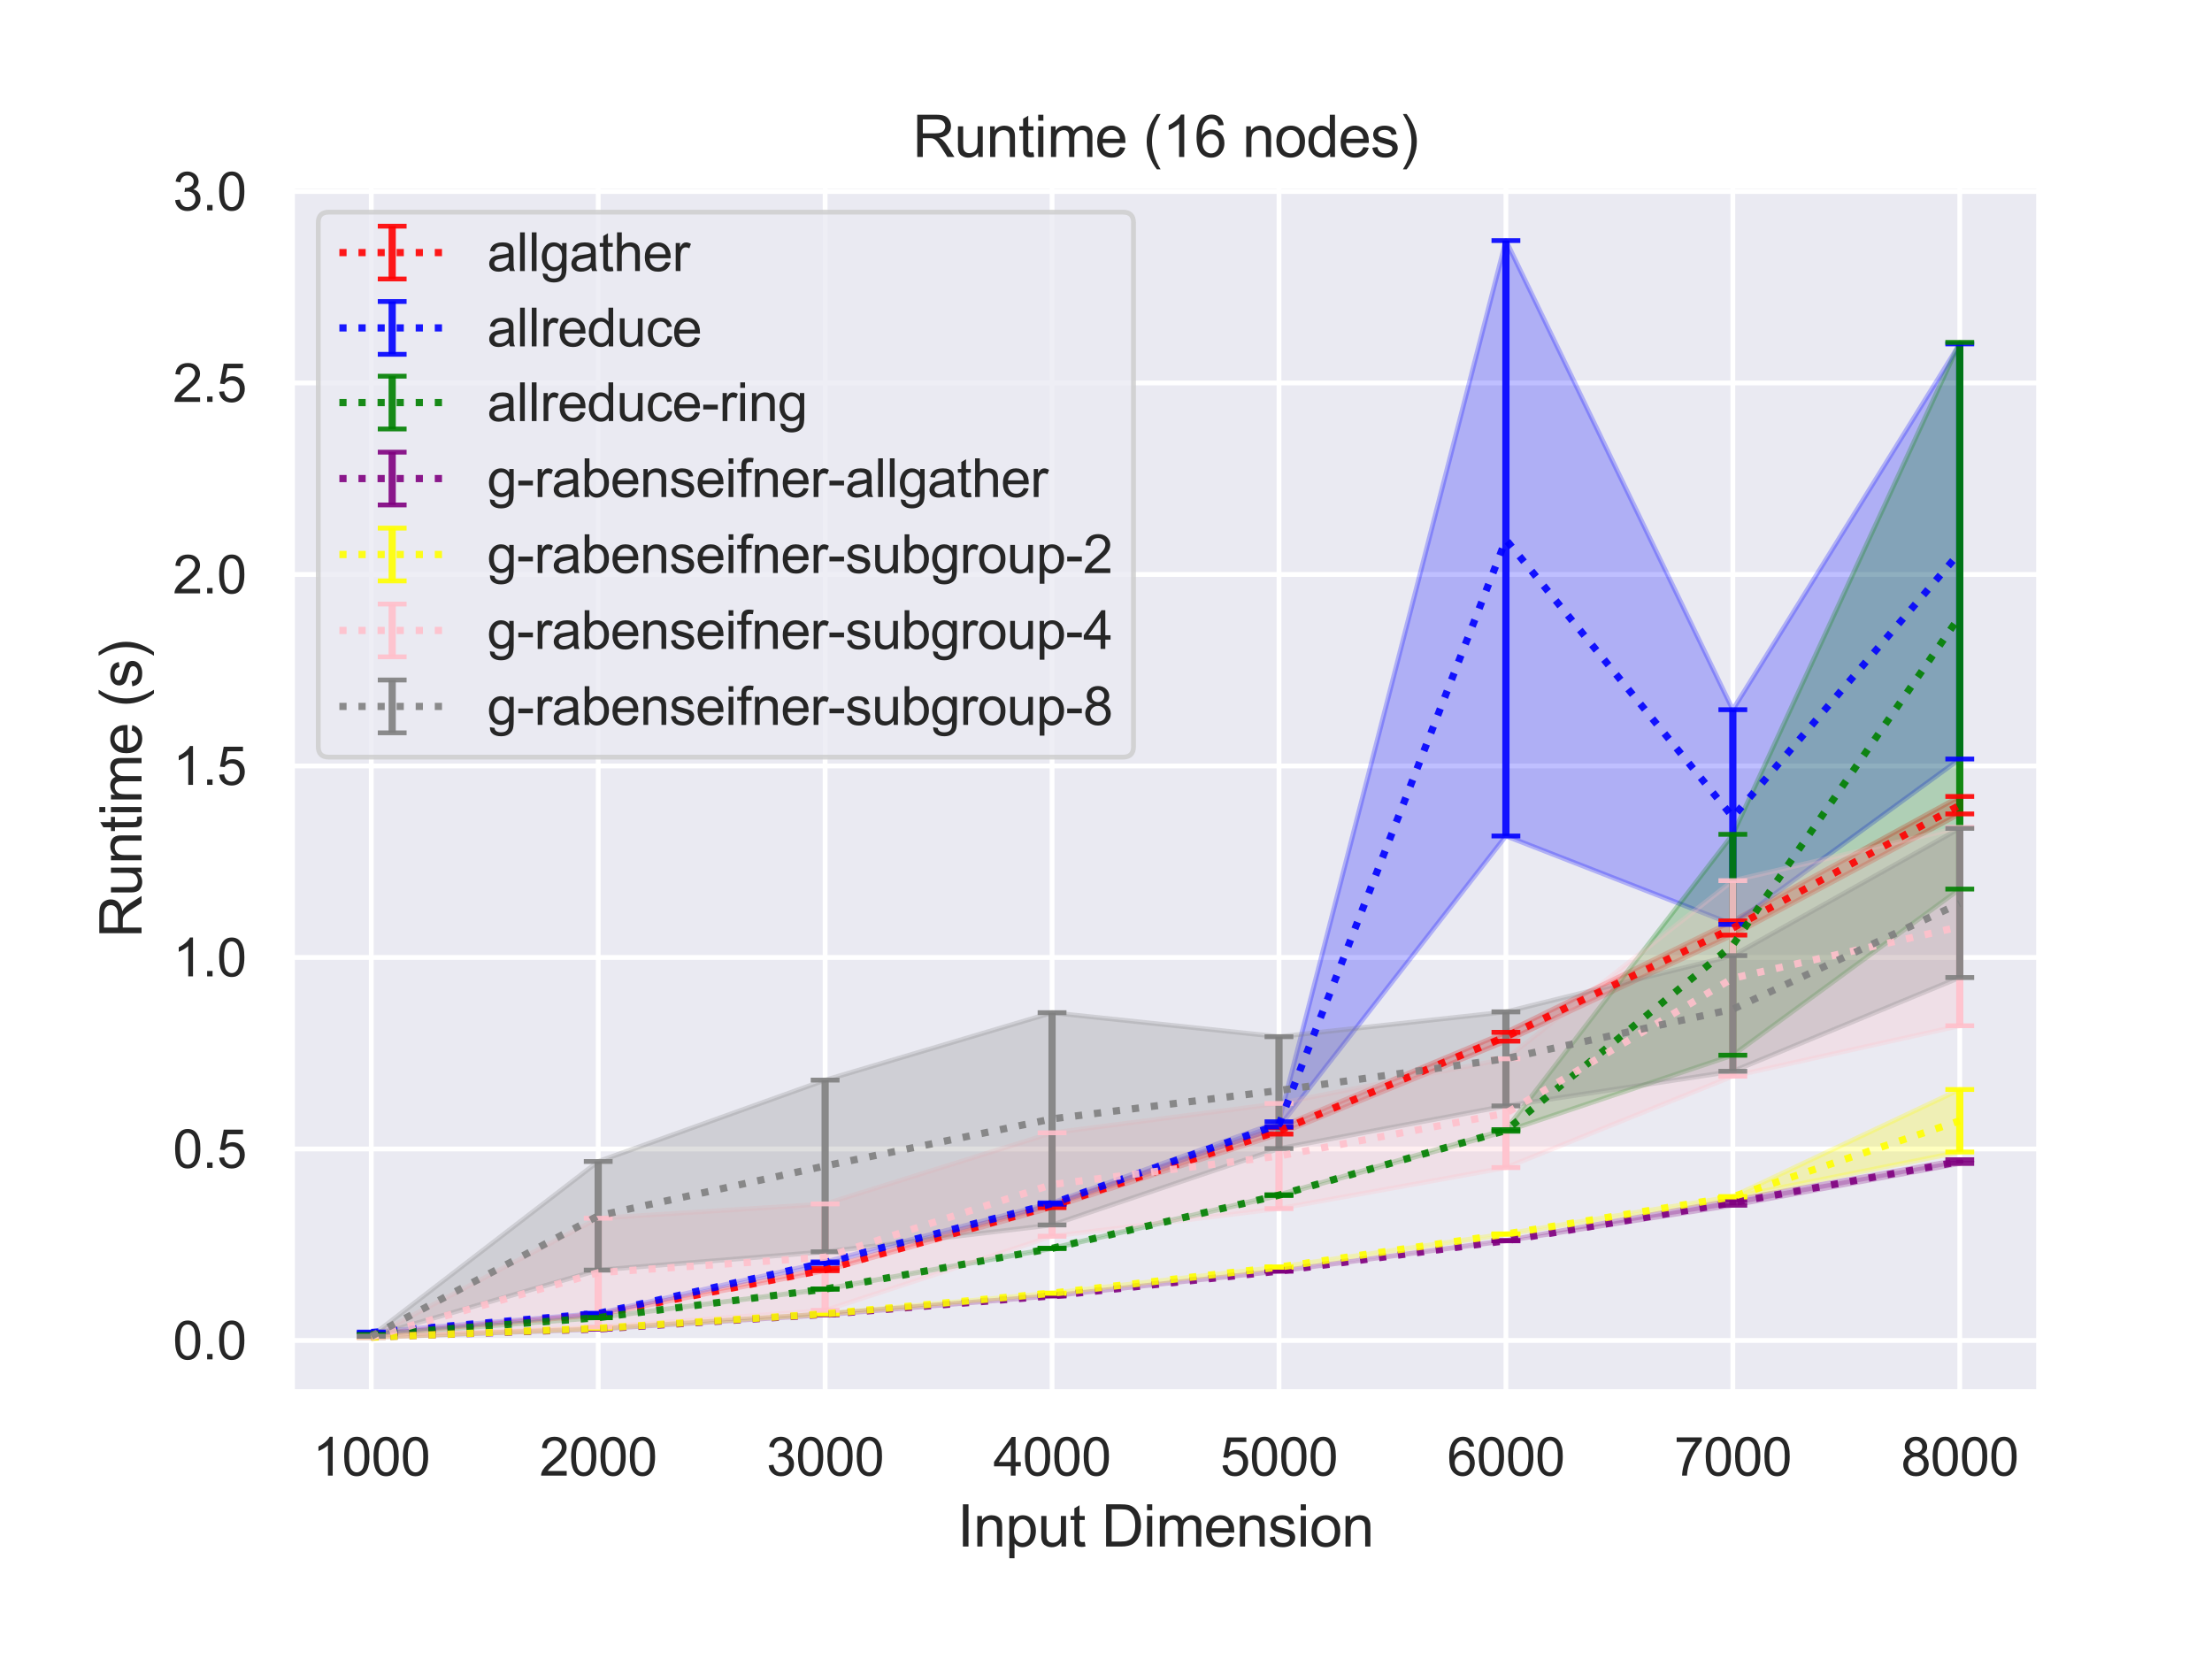 <?xml version="1.0" encoding="utf-8" standalone="no"?>
<!DOCTYPE svg PUBLIC "-//W3C//DTD SVG 1.1//EN"
  "http://www.w3.org/Graphics/SVG/1.1/DTD/svg11.dtd">
<svg height="345.6pt" version="1.1" viewBox="0 0 460.8 345.6" width="460.8pt" xmlns="http://www.w3.org/2000/svg" xmlns:xlink="http://www.w3.org/1999/xlink">
 <defs>
  <style type="text/css">*{stroke-linecap:butt;stroke-linejoin:round;}</style>
 </defs>
 <g id="figure_1">
  <g id="patch_1">
   <path d="M 0 345.6 
L 460.8 345.6 
L 460.8 0 
L 0 0 
z
" style="fill:#ffffff;"/>
  </g>
  <g id="axes_1">
   <g id="patch_2">
    <path d="M 60.8 290.02 
L 424.8 290.02 
L 424.8 38.695 
L 60.8 38.695 
z
" style="fill:#eaeaf2;"/>
   </g>
   <g id="matplotlib.axis_1">
    <g id="xtick_1">
     <g id="line2d_1">
      <path clip-path="url(#p968c3f6aa6)" d="M 77.345 290.02 
L 77.345 38.695 
" style="fill:none;stroke:#ffffff;stroke-linecap:round;"/>
     </g>
     <g id="text_1">
      <!-- 1000 -->
      <g style="fill:#262626;" transform="translate(65.111 307.394)scale(0.11 -0.11)">
       <defs>
        <path d="M 2384 0 
L 1822 0 
L 1822 3584 
Q 1619 3391 1289 3197 
Q 959 3003 697 2906 
L 697 3450 
Q 1169 3672 1522 3987 
Q 1875 4303 2022 4600 
L 2384 4600 
L 2384 0 
z
" id="ArialMT-31" transform="scale(0.016)"/>
        <path d="M 266 2259 
Q 266 3072 433 3567 
Q 600 4063 929 4331 
Q 1259 4600 1759 4600 
Q 2128 4600 2406 4451 
Q 2684 4303 2865 4023 
Q 3047 3744 3150 3342 
Q 3253 2941 3253 2259 
Q 3253 1453 3087 958 
Q 2922 463 2592 192 
Q 2263 -78 1759 -78 
Q 1097 -78 719 397 
Q 266 969 266 2259 
z
M 844 2259 
Q 844 1131 1108 757 
Q 1372 384 1759 384 
Q 2147 384 2411 759 
Q 2675 1134 2675 2259 
Q 2675 3391 2411 3762 
Q 2147 4134 1753 4134 
Q 1366 4134 1134 3806 
Q 844 3388 844 2259 
z
" id="ArialMT-30" transform="scale(0.016)"/>
       </defs>
       <use xlink:href="#ArialMT-31"/>
       <use x="55.615" xlink:href="#ArialMT-30"/>
       <use x="111.23" xlink:href="#ArialMT-30"/>
       <use x="166.846" xlink:href="#ArialMT-30"/>
      </g>
     </g>
    </g>
    <g id="xtick_2">
     <g id="line2d_2">
      <path clip-path="url(#p968c3f6aa6)" d="M 124.618 290.02 
L 124.618 38.695 
" style="fill:none;stroke:#ffffff;stroke-linecap:round;"/>
     </g>
     <g id="text_2">
      <!-- 2000 -->
      <g style="fill:#262626;" transform="translate(112.384 307.394)scale(0.11 -0.11)">
       <defs>
        <path d="M 3222 541 
L 3222 0 
L 194 0 
Q 188 203 259 391 
Q 375 700 629 1000 
Q 884 1300 1366 1694 
Q 2113 2306 2375 2664 
Q 2638 3022 2638 3341 
Q 2638 3675 2398 3904 
Q 2159 4134 1775 4134 
Q 1369 4134 1125 3890 
Q 881 3647 878 3216 
L 300 3275 
Q 359 3922 746 4261 
Q 1134 4600 1788 4600 
Q 2447 4600 2831 4234 
Q 3216 3869 3216 3328 
Q 3216 3053 3103 2787 
Q 2991 2522 2730 2228 
Q 2469 1934 1863 1422 
Q 1356 997 1212 845 
Q 1069 694 975 541 
L 3222 541 
z
" id="ArialMT-32" transform="scale(0.016)"/>
       </defs>
       <use xlink:href="#ArialMT-32"/>
       <use x="55.615" xlink:href="#ArialMT-30"/>
       <use x="111.23" xlink:href="#ArialMT-30"/>
       <use x="166.846" xlink:href="#ArialMT-30"/>
      </g>
     </g>
    </g>
    <g id="xtick_3">
     <g id="line2d_3">
      <path clip-path="url(#p968c3f6aa6)" d="M 171.891 290.02 
L 171.891 38.695 
" style="fill:none;stroke:#ffffff;stroke-linecap:round;"/>
     </g>
     <g id="text_3">
      <!-- 3000 -->
      <g style="fill:#262626;" transform="translate(159.657 307.394)scale(0.11 -0.11)">
       <defs>
        <path d="M 269 1209 
L 831 1284 
Q 928 806 1161 595 
Q 1394 384 1728 384 
Q 2125 384 2398 659 
Q 2672 934 2672 1341 
Q 2672 1728 2419 1979 
Q 2166 2231 1775 2231 
Q 1616 2231 1378 2169 
L 1441 2663 
Q 1497 2656 1531 2656 
Q 1891 2656 2178 2843 
Q 2466 3031 2466 3422 
Q 2466 3731 2256 3934 
Q 2047 4138 1716 4138 
Q 1388 4138 1169 3931 
Q 950 3725 888 3313 
L 325 3413 
Q 428 3978 793 4289 
Q 1159 4600 1703 4600 
Q 2078 4600 2393 4439 
Q 2709 4278 2876 4000 
Q 3044 3722 3044 3409 
Q 3044 3113 2884 2869 
Q 2725 2625 2413 2481 
Q 2819 2388 3044 2092 
Q 3269 1797 3269 1353 
Q 3269 753 2831 336 
Q 2394 -81 1725 -81 
Q 1122 -81 723 278 
Q 325 638 269 1209 
z
" id="ArialMT-33" transform="scale(0.016)"/>
       </defs>
       <use xlink:href="#ArialMT-33"/>
       <use x="55.615" xlink:href="#ArialMT-30"/>
       <use x="111.23" xlink:href="#ArialMT-30"/>
       <use x="166.846" xlink:href="#ArialMT-30"/>
      </g>
     </g>
    </g>
    <g id="xtick_4">
     <g id="line2d_4">
      <path clip-path="url(#p968c3f6aa6)" d="M 219.164 290.02 
L 219.164 38.695 
" style="fill:none;stroke:#ffffff;stroke-linecap:round;"/>
     </g>
     <g id="text_4">
      <!-- 4000 -->
      <g style="fill:#262626;" transform="translate(206.93 307.394)scale(0.11 -0.11)">
       <defs>
        <path d="M 2069 0 
L 2069 1097 
L 81 1097 
L 81 1613 
L 2172 4581 
L 2631 4581 
L 2631 1613 
L 3250 1613 
L 3250 1097 
L 2631 1097 
L 2631 0 
L 2069 0 
z
M 2069 1613 
L 2069 3678 
L 634 1613 
L 2069 1613 
z
" id="ArialMT-34" transform="scale(0.016)"/>
       </defs>
       <use xlink:href="#ArialMT-34"/>
       <use x="55.615" xlink:href="#ArialMT-30"/>
       <use x="111.23" xlink:href="#ArialMT-30"/>
       <use x="166.846" xlink:href="#ArialMT-30"/>
      </g>
     </g>
    </g>
    <g id="xtick_5">
     <g id="line2d_5">
      <path clip-path="url(#p968c3f6aa6)" d="M 266.436 290.02 
L 266.436 38.695 
" style="fill:none;stroke:#ffffff;stroke-linecap:round;"/>
     </g>
     <g id="text_5">
      <!-- 5000 -->
      <g style="fill:#262626;" transform="translate(254.202 307.394)scale(0.11 -0.11)">
       <defs>
        <path d="M 266 1200 
L 856 1250 
Q 922 819 1161 601 
Q 1400 384 1738 384 
Q 2144 384 2425 690 
Q 2706 997 2706 1503 
Q 2706 1984 2436 2262 
Q 2166 2541 1728 2541 
Q 1456 2541 1237 2417 
Q 1019 2294 894 2097 
L 366 2166 
L 809 4519 
L 3088 4519 
L 3088 3981 
L 1259 3981 
L 1013 2750 
Q 1425 3038 1878 3038 
Q 2478 3038 2890 2622 
Q 3303 2206 3303 1553 
Q 3303 931 2941 478 
Q 2500 -78 1738 -78 
Q 1113 -78 717 272 
Q 322 622 266 1200 
z
" id="ArialMT-35" transform="scale(0.016)"/>
       </defs>
       <use xlink:href="#ArialMT-35"/>
       <use x="55.615" xlink:href="#ArialMT-30"/>
       <use x="111.23" xlink:href="#ArialMT-30"/>
       <use x="166.846" xlink:href="#ArialMT-30"/>
      </g>
     </g>
    </g>
    <g id="xtick_6">
     <g id="line2d_6">
      <path clip-path="url(#p968c3f6aa6)" d="M 313.709 290.02 
L 313.709 38.695 
" style="fill:none;stroke:#ffffff;stroke-linecap:round;"/>
     </g>
     <g id="text_6">
      <!-- 6000 -->
      <g style="fill:#262626;" transform="translate(301.475 307.394)scale(0.11 -0.11)">
       <defs>
        <path d="M 3184 3459 
L 2625 3416 
Q 2550 3747 2413 3897 
Q 2184 4138 1850 4138 
Q 1581 4138 1378 3988 
Q 1113 3794 959 3422 
Q 806 3050 800 2363 
Q 1003 2672 1297 2822 
Q 1591 2972 1913 2972 
Q 2475 2972 2870 2558 
Q 3266 2144 3266 1488 
Q 3266 1056 3080 686 
Q 2894 316 2569 119 
Q 2244 -78 1831 -78 
Q 1128 -78 684 439 
Q 241 956 241 2144 
Q 241 3472 731 4075 
Q 1159 4600 1884 4600 
Q 2425 4600 2770 4297 
Q 3116 3994 3184 3459 
z
M 888 1484 
Q 888 1194 1011 928 
Q 1134 663 1356 523 
Q 1578 384 1822 384 
Q 2178 384 2434 671 
Q 2691 959 2691 1453 
Q 2691 1928 2437 2201 
Q 2184 2475 1800 2475 
Q 1419 2475 1153 2201 
Q 888 1928 888 1484 
z
" id="ArialMT-36" transform="scale(0.016)"/>
       </defs>
       <use xlink:href="#ArialMT-36"/>
       <use x="55.615" xlink:href="#ArialMT-30"/>
       <use x="111.23" xlink:href="#ArialMT-30"/>
       <use x="166.846" xlink:href="#ArialMT-30"/>
      </g>
     </g>
    </g>
    <g id="xtick_7">
     <g id="line2d_7">
      <path clip-path="url(#p968c3f6aa6)" d="M 360.982 290.02 
L 360.982 38.695 
" style="fill:none;stroke:#ffffff;stroke-linecap:round;"/>
     </g>
     <g id="text_7">
      <!-- 7000 -->
      <g style="fill:#262626;" transform="translate(348.748 307.394)scale(0.11 -0.11)">
       <defs>
        <path d="M 303 3981 
L 303 4522 
L 3269 4522 
L 3269 4084 
Q 2831 3619 2401 2847 
Q 1972 2075 1738 1259 
Q 1569 684 1522 0 
L 944 0 
Q 953 541 1156 1306 
Q 1359 2072 1739 2783 
Q 2119 3494 2547 3981 
L 303 3981 
z
" id="ArialMT-37" transform="scale(0.016)"/>
       </defs>
       <use xlink:href="#ArialMT-37"/>
       <use x="55.615" xlink:href="#ArialMT-30"/>
       <use x="111.23" xlink:href="#ArialMT-30"/>
       <use x="166.846" xlink:href="#ArialMT-30"/>
      </g>
     </g>
    </g>
    <g id="xtick_8">
     <g id="line2d_8">
      <path clip-path="url(#p968c3f6aa6)" d="M 408.255 290.02 
L 408.255 38.695 
" style="fill:none;stroke:#ffffff;stroke-linecap:round;"/>
     </g>
     <g id="text_8">
      <!-- 8000 -->
      <g style="fill:#262626;" transform="translate(396.02 307.394)scale(0.11 -0.11)">
       <defs>
        <path d="M 1131 2484 
Q 781 2613 612 2850 
Q 444 3088 444 3419 
Q 444 3919 803 4259 
Q 1163 4600 1759 4600 
Q 2359 4600 2725 4251 
Q 3091 3903 3091 3403 
Q 3091 3084 2923 2848 
Q 2756 2613 2416 2484 
Q 2838 2347 3058 2040 
Q 3278 1734 3278 1309 
Q 3278 722 2862 322 
Q 2447 -78 1769 -78 
Q 1091 -78 675 323 
Q 259 725 259 1325 
Q 259 1772 486 2073 
Q 713 2375 1131 2484 
z
M 1019 3438 
Q 1019 3113 1228 2906 
Q 1438 2700 1772 2700 
Q 2097 2700 2305 2904 
Q 2513 3109 2513 3406 
Q 2513 3716 2298 3927 
Q 2084 4138 1766 4138 
Q 1444 4138 1231 3931 
Q 1019 3725 1019 3438 
z
M 838 1322 
Q 838 1081 952 856 
Q 1066 631 1291 507 
Q 1516 384 1775 384 
Q 2178 384 2440 643 
Q 2703 903 2703 1303 
Q 2703 1709 2433 1975 
Q 2163 2241 1756 2241 
Q 1359 2241 1098 1978 
Q 838 1716 838 1322 
z
" id="ArialMT-38" transform="scale(0.016)"/>
       </defs>
       <use xlink:href="#ArialMT-38"/>
       <use x="55.615" xlink:href="#ArialMT-30"/>
       <use x="111.23" xlink:href="#ArialMT-30"/>
       <use x="166.846" xlink:href="#ArialMT-30"/>
      </g>
     </g>
    </g>
    <g id="text_9">
     <!-- Input Dimension -->
     <g style="fill:#262626;" transform="translate(199.446 322.169)scale(0.12 -0.12)">
      <defs>
       <path d="M 597 0 
L 597 4581 
L 1203 4581 
L 1203 0 
L 597 0 
z
" id="ArialMT-49" transform="scale(0.016)"/>
       <path d="M 422 0 
L 422 3319 
L 928 3319 
L 928 2847 
Q 1294 3394 1984 3394 
Q 2284 3394 2536 3286 
Q 2788 3178 2913 3003 
Q 3038 2828 3088 2588 
Q 3119 2431 3119 2041 
L 3119 0 
L 2556 0 
L 2556 2019 
Q 2556 2363 2490 2533 
Q 2425 2703 2258 2804 
Q 2091 2906 1866 2906 
Q 1506 2906 1245 2678 
Q 984 2450 984 1813 
L 984 0 
L 422 0 
z
" id="ArialMT-6e" transform="scale(0.016)"/>
       <path d="M 422 -1272 
L 422 3319 
L 934 3319 
L 934 2888 
Q 1116 3141 1344 3267 
Q 1572 3394 1897 3394 
Q 2322 3394 2647 3175 
Q 2972 2956 3137 2557 
Q 3303 2159 3303 1684 
Q 3303 1175 3120 767 
Q 2938 359 2589 142 
Q 2241 -75 1856 -75 
Q 1575 -75 1351 44 
Q 1128 163 984 344 
L 984 -1272 
L 422 -1272 
z
M 931 1641 
Q 931 1000 1190 694 
Q 1450 388 1819 388 
Q 2194 388 2461 705 
Q 2728 1022 2728 1688 
Q 2728 2322 2467 2637 
Q 2206 2953 1844 2953 
Q 1484 2953 1207 2617 
Q 931 2281 931 1641 
z
" id="ArialMT-70" transform="scale(0.016)"/>
       <path d="M 2597 0 
L 2597 488 
Q 2209 -75 1544 -75 
Q 1250 -75 995 37 
Q 741 150 617 320 
Q 494 491 444 738 
Q 409 903 409 1263 
L 409 3319 
L 972 3319 
L 972 1478 
Q 972 1038 1006 884 
Q 1059 663 1231 536 
Q 1403 409 1656 409 
Q 1909 409 2131 539 
Q 2353 669 2445 892 
Q 2538 1116 2538 1541 
L 2538 3319 
L 3100 3319 
L 3100 0 
L 2597 0 
z
" id="ArialMT-75" transform="scale(0.016)"/>
       <path d="M 1650 503 
L 1731 6 
Q 1494 -44 1306 -44 
Q 1000 -44 831 53 
Q 663 150 594 308 
Q 525 466 525 972 
L 525 2881 
L 113 2881 
L 113 3319 
L 525 3319 
L 525 4141 
L 1084 4478 
L 1084 3319 
L 1650 3319 
L 1650 2881 
L 1084 2881 
L 1084 941 
Q 1084 700 1114 631 
Q 1144 563 1211 522 
Q 1278 481 1403 481 
Q 1497 481 1650 503 
z
" id="ArialMT-74" transform="scale(0.016)"/>
       <path id="ArialMT-20" transform="scale(0.016)"/>
       <path d="M 494 0 
L 494 4581 
L 2072 4581 
Q 2606 4581 2888 4516 
Q 3281 4425 3559 4188 
Q 3922 3881 4101 3404 
Q 4281 2928 4281 2316 
Q 4281 1794 4159 1391 
Q 4038 988 3847 723 
Q 3656 459 3429 307 
Q 3203 156 2883 78 
Q 2563 0 2147 0 
L 494 0 
z
M 1100 541 
L 2078 541 
Q 2531 541 2789 625 
Q 3047 709 3200 863 
Q 3416 1078 3536 1442 
Q 3656 1806 3656 2325 
Q 3656 3044 3420 3430 
Q 3184 3816 2847 3947 
Q 2603 4041 2063 4041 
L 1100 4041 
L 1100 541 
z
" id="ArialMT-44" transform="scale(0.016)"/>
       <path d="M 425 3934 
L 425 4581 
L 988 4581 
L 988 3934 
L 425 3934 
z
M 425 0 
L 425 3319 
L 988 3319 
L 988 0 
L 425 0 
z
" id="ArialMT-69" transform="scale(0.016)"/>
       <path d="M 422 0 
L 422 3319 
L 925 3319 
L 925 2853 
Q 1081 3097 1340 3245 
Q 1600 3394 1931 3394 
Q 2300 3394 2536 3241 
Q 2772 3088 2869 2813 
Q 3263 3394 3894 3394 
Q 4388 3394 4653 3120 
Q 4919 2847 4919 2278 
L 4919 0 
L 4359 0 
L 4359 2091 
Q 4359 2428 4304 2576 
Q 4250 2725 4106 2815 
Q 3963 2906 3769 2906 
Q 3419 2906 3187 2673 
Q 2956 2441 2956 1928 
L 2956 0 
L 2394 0 
L 2394 2156 
Q 2394 2531 2256 2718 
Q 2119 2906 1806 2906 
Q 1569 2906 1367 2781 
Q 1166 2656 1075 2415 
Q 984 2175 984 1722 
L 984 0 
L 422 0 
z
" id="ArialMT-6d" transform="scale(0.016)"/>
       <path d="M 2694 1069 
L 3275 997 
Q 3138 488 2766 206 
Q 2394 -75 1816 -75 
Q 1088 -75 661 373 
Q 234 822 234 1631 
Q 234 2469 665 2931 
Q 1097 3394 1784 3394 
Q 2450 3394 2872 2941 
Q 3294 2488 3294 1666 
Q 3294 1616 3291 1516 
L 816 1516 
Q 847 969 1125 678 
Q 1403 388 1819 388 
Q 2128 388 2347 550 
Q 2566 713 2694 1069 
z
M 847 1978 
L 2700 1978 
Q 2663 2397 2488 2606 
Q 2219 2931 1791 2931 
Q 1403 2931 1139 2672 
Q 875 2413 847 1978 
z
" id="ArialMT-65" transform="scale(0.016)"/>
       <path d="M 197 991 
L 753 1078 
Q 800 744 1014 566 
Q 1228 388 1613 388 
Q 2000 388 2187 545 
Q 2375 703 2375 916 
Q 2375 1106 2209 1216 
Q 2094 1291 1634 1406 
Q 1016 1563 777 1677 
Q 538 1791 414 1992 
Q 291 2194 291 2438 
Q 291 2659 392 2848 
Q 494 3038 669 3163 
Q 800 3259 1026 3326 
Q 1253 3394 1513 3394 
Q 1903 3394 2198 3281 
Q 2494 3169 2634 2976 
Q 2775 2784 2828 2463 
L 2278 2388 
Q 2241 2644 2061 2787 
Q 1881 2931 1553 2931 
Q 1166 2931 1000 2803 
Q 834 2675 834 2503 
Q 834 2394 903 2306 
Q 972 2216 1119 2156 
Q 1203 2125 1616 2013 
Q 2213 1853 2448 1751 
Q 2684 1650 2818 1456 
Q 2953 1263 2953 975 
Q 2953 694 2789 445 
Q 2625 197 2315 61 
Q 2006 -75 1616 -75 
Q 969 -75 630 194 
Q 291 463 197 991 
z
" id="ArialMT-73" transform="scale(0.016)"/>
       <path d="M 213 1659 
Q 213 2581 725 3025 
Q 1153 3394 1769 3394 
Q 2453 3394 2887 2945 
Q 3322 2497 3322 1706 
Q 3322 1066 3130 698 
Q 2938 331 2570 128 
Q 2203 -75 1769 -75 
Q 1072 -75 642 372 
Q 213 819 213 1659 
z
M 791 1659 
Q 791 1022 1069 705 
Q 1347 388 1769 388 
Q 2188 388 2466 706 
Q 2744 1025 2744 1678 
Q 2744 2294 2464 2611 
Q 2184 2928 1769 2928 
Q 1347 2928 1069 2612 
Q 791 2297 791 1659 
z
" id="ArialMT-6f" transform="scale(0.016)"/>
      </defs>
      <use xlink:href="#ArialMT-49"/>
      <use x="27.783" xlink:href="#ArialMT-6e"/>
      <use x="83.398" xlink:href="#ArialMT-70"/>
      <use x="139.014" xlink:href="#ArialMT-75"/>
      <use x="194.629" xlink:href="#ArialMT-74"/>
      <use x="222.412" xlink:href="#ArialMT-20"/>
      <use x="250.195" xlink:href="#ArialMT-44"/>
      <use x="322.412" xlink:href="#ArialMT-69"/>
      <use x="344.629" xlink:href="#ArialMT-6d"/>
      <use x="427.93" xlink:href="#ArialMT-65"/>
      <use x="483.545" xlink:href="#ArialMT-6e"/>
      <use x="539.16" xlink:href="#ArialMT-73"/>
      <use x="589.16" xlink:href="#ArialMT-69"/>
      <use x="611.377" xlink:href="#ArialMT-6f"/>
      <use x="666.992" xlink:href="#ArialMT-6e"/>
     </g>
    </g>
   </g>
   <g id="matplotlib.axis_2">
    <g id="ytick_1">
     <g id="line2d_9">
      <path clip-path="url(#p968c3f6aa6)" d="M 60.8 279.243 
L 424.8 279.243 
" style="fill:none;stroke:#ffffff;stroke-linecap:round;"/>
     </g>
     <g id="text_10">
      <!-- 0.0 -->
      <g style="fill:#262626;" transform="translate(36.01 283.179)scale(0.11 -0.11)">
       <defs>
        <path d="M 581 0 
L 581 641 
L 1222 641 
L 1222 0 
L 581 0 
z
" id="ArialMT-2e" transform="scale(0.016)"/>
       </defs>
       <use xlink:href="#ArialMT-30"/>
       <use x="55.615" xlink:href="#ArialMT-2e"/>
       <use x="83.398" xlink:href="#ArialMT-30"/>
      </g>
     </g>
    </g>
    <g id="ytick_2">
     <g id="line2d_10">
      <path clip-path="url(#p968c3f6aa6)" d="M 60.8 239.35 
L 424.8 239.35 
" style="fill:none;stroke:#ffffff;stroke-linecap:round;"/>
     </g>
     <g id="text_11">
      <!-- 0.5 -->
      <g style="fill:#262626;" transform="translate(36.01 243.287)scale(0.11 -0.11)">
       <use xlink:href="#ArialMT-30"/>
       <use x="55.615" xlink:href="#ArialMT-2e"/>
       <use x="83.398" xlink:href="#ArialMT-35"/>
      </g>
     </g>
    </g>
    <g id="ytick_3">
     <g id="line2d_11">
      <path clip-path="url(#p968c3f6aa6)" d="M 60.8 199.458 
L 424.8 199.458 
" style="fill:none;stroke:#ffffff;stroke-linecap:round;"/>
     </g>
     <g id="text_12">
      <!-- 1.0 -->
      <g style="fill:#262626;" transform="translate(36.01 203.395)scale(0.11 -0.11)">
       <use xlink:href="#ArialMT-31"/>
       <use x="55.615" xlink:href="#ArialMT-2e"/>
       <use x="83.398" xlink:href="#ArialMT-30"/>
      </g>
     </g>
    </g>
    <g id="ytick_4">
     <g id="line2d_12">
      <path clip-path="url(#p968c3f6aa6)" d="M 60.8 159.566 
L 424.8 159.566 
" style="fill:none;stroke:#ffffff;stroke-linecap:round;"/>
     </g>
     <g id="text_13">
      <!-- 1.5 -->
      <g style="fill:#262626;" transform="translate(36.01 163.503)scale(0.11 -0.11)">
       <use xlink:href="#ArialMT-31"/>
       <use x="55.615" xlink:href="#ArialMT-2e"/>
       <use x="83.398" xlink:href="#ArialMT-35"/>
      </g>
     </g>
    </g>
    <g id="ytick_5">
     <g id="line2d_13">
      <path clip-path="url(#p968c3f6aa6)" d="M 60.8 119.674 
L 424.8 119.674 
" style="fill:none;stroke:#ffffff;stroke-linecap:round;"/>
     </g>
     <g id="text_14">
      <!-- 2.0 -->
      <g style="fill:#262626;" transform="translate(36.01 123.611)scale(0.11 -0.11)">
       <use xlink:href="#ArialMT-32"/>
       <use x="55.615" xlink:href="#ArialMT-2e"/>
       <use x="83.398" xlink:href="#ArialMT-30"/>
      </g>
     </g>
    </g>
    <g id="ytick_6">
     <g id="line2d_14">
      <path clip-path="url(#p968c3f6aa6)" d="M 60.8 79.782 
L 424.8 79.782 
" style="fill:none;stroke:#ffffff;stroke-linecap:round;"/>
     </g>
     <g id="text_15">
      <!-- 2.5 -->
      <g style="fill:#262626;" transform="translate(36.01 83.719)scale(0.11 -0.11)">
       <use xlink:href="#ArialMT-32"/>
       <use x="55.615" xlink:href="#ArialMT-2e"/>
       <use x="83.398" xlink:href="#ArialMT-35"/>
      </g>
     </g>
    </g>
    <g id="ytick_7">
     <g id="line2d_15">
      <path clip-path="url(#p968c3f6aa6)" d="M 60.8 39.89 
L 424.8 39.89 
" style="fill:none;stroke:#ffffff;stroke-linecap:round;"/>
     </g>
     <g id="text_16">
      <!-- 3.0 -->
      <g style="fill:#262626;" transform="translate(36.01 43.826)scale(0.11 -0.11)">
       <use xlink:href="#ArialMT-33"/>
       <use x="55.615" xlink:href="#ArialMT-2e"/>
       <use x="83.398" xlink:href="#ArialMT-30"/>
      </g>
     </g>
    </g>
    <g id="text_17">
     <!-- Runtime (s) -->
     <g style="fill:#262626;" transform="translate(29.484 195.361)rotate(-90)scale(0.12 -0.12)">
      <defs>
       <path d="M 503 0 
L 503 4581 
L 2534 4581 
Q 3147 4581 3465 4457 
Q 3784 4334 3975 4021 
Q 4166 3709 4166 3331 
Q 4166 2844 3850 2509 
Q 3534 2175 2875 2084 
Q 3116 1969 3241 1856 
Q 3506 1613 3744 1247 
L 4541 0 
L 3778 0 
L 3172 953 
Q 2906 1366 2734 1584 
Q 2563 1803 2427 1890 
Q 2291 1978 2150 2013 
Q 2047 2034 1813 2034 
L 1109 2034 
L 1109 0 
L 503 0 
z
M 1109 2559 
L 2413 2559 
Q 2828 2559 3062 2645 
Q 3297 2731 3419 2920 
Q 3541 3109 3541 3331 
Q 3541 3656 3305 3865 
Q 3069 4075 2559 4075 
L 1109 4075 
L 1109 2559 
z
" id="ArialMT-52" transform="scale(0.016)"/>
       <path d="M 1497 -1347 
Q 1031 -759 709 28 
Q 388 816 388 1659 
Q 388 2403 628 3084 
Q 909 3875 1497 4659 
L 1900 4659 
Q 1522 4009 1400 3731 
Q 1209 3300 1100 2831 
Q 966 2247 966 1656 
Q 966 153 1900 -1347 
L 1497 -1347 
z
" id="ArialMT-28" transform="scale(0.016)"/>
       <path d="M 791 -1347 
L 388 -1347 
Q 1322 153 1322 1656 
Q 1322 2244 1188 2822 
Q 1081 3291 891 3722 
Q 769 4003 388 4659 
L 791 4659 
Q 1378 3875 1659 3084 
Q 1900 2403 1900 1659 
Q 1900 816 1576 28 
Q 1253 -759 791 -1347 
z
" id="ArialMT-29" transform="scale(0.016)"/>
      </defs>
      <use xlink:href="#ArialMT-52"/>
      <use x="72.217" xlink:href="#ArialMT-75"/>
      <use x="127.832" xlink:href="#ArialMT-6e"/>
      <use x="183.447" xlink:href="#ArialMT-74"/>
      <use x="211.23" xlink:href="#ArialMT-69"/>
      <use x="233.447" xlink:href="#ArialMT-6d"/>
      <use x="316.748" xlink:href="#ArialMT-65"/>
      <use x="372.363" xlink:href="#ArialMT-20"/>
      <use x="400.146" xlink:href="#ArialMT-28"/>
      <use x="433.447" xlink:href="#ArialMT-73"/>
      <use x="483.447" xlink:href="#ArialMT-29"/>
     </g>
    </g>
   </g>
   <g id="PolyCollection_1">
    <defs>
     <path d="M 77.345 -67.703 
L 77.345 -67.683 
L 124.618 -71.715 
L 171.891 -80.89 
L 219.164 -94.034 
L 266.436 -109.344 
L 313.709 -128.709 
L 360.982 -150.806 
L 408.255 -176.046 
L 408.255 -179.685 
L 408.255 -179.685 
L 360.982 -153.769 
L 313.709 -130.549 
L 266.436 -110.738 
L 219.164 -94.761 
L 171.891 -81.351 
L 124.618 -71.841 
L 77.345 -67.703 
z
" id="m02b1a04ca6" style="stroke:#ff0000;stroke-opacity:0.25;"/>
    </defs>
    <g clip-path="url(#p968c3f6aa6)">
     <use style="fill:#ff0000;fill-opacity:0.25;stroke:#ff0000;stroke-opacity:0.25;" x="0" xlink:href="#m02b1a04ca6" y="345.6"/>
    </g>
   </g>
   <g id="PolyCollection_2">
    <defs>
     <path d="M 77.345 -68.098 
L 77.345 -67.928 
L 124.618 -71.955 
L 171.891 -82.457 
L 219.164 -94.753 
L 266.436 -110.823 
L 313.709 -171.452 
L 360.982 -153.023 
L 408.255 -187.487 
L 408.255 -273.962 
L 408.255 -273.962 
L 360.982 -197.757 
L 313.709 -295.481 
L 266.436 -111.905 
L 219.164 -95.016 
L 171.891 -82.72 
L 124.618 -72.006 
L 77.345 -68.098 
z
" id="m910790f166" style="stroke:#0000ff;stroke-opacity:0.25;"/>
    </defs>
    <g clip-path="url(#p968c3f6aa6)">
     <use style="fill:#0000ff;fill-opacity:0.25;stroke:#0000ff;stroke-opacity:0.25;" x="0" xlink:href="#m910790f166" y="345.6"/>
    </g>
   </g>
   <g id="PolyCollection_3">
    <defs>
     <path d="M 77.345 -67.572 
L 77.345 -67.54 
L 124.618 -71.099 
L 171.891 -77.045 
L 219.164 -85.505 
L 266.436 -96.548 
L 313.709 -109.943 
L 360.982 -125.778 
L 408.255 -160.392 
L 408.255 -274.275 
L 408.255 -274.275 
L 360.982 -171.796 
L 313.709 -110.28 
L 266.436 -96.71 
L 219.164 -85.581 
L 171.891 -77.09 
L 124.618 -71.118 
L 77.345 -67.572 
z
" id="m209cb4cce9" style="stroke:#008000;stroke-opacity:0.25;"/>
    </defs>
    <g clip-path="url(#p968c3f6aa6)">
     <use style="fill:#008000;fill-opacity:0.25;stroke:#008000;stroke-opacity:0.25;" x="0" xlink:href="#m209cb4cce9" y="345.6"/>
    </g>
   </g>
   <g id="PolyCollection_4">
    <defs>
     <path d="M 77.345 -67.13 
L 77.345 -67.004 
L 124.618 -68.744 
L 171.891 -71.695 
L 219.164 -75.644 
L 266.436 -80.802 
L 313.709 -87.113 
L 360.982 -94.524 
L 408.255 -103.227 
L 408.255 -104.014 
L 408.255 -104.014 
L 360.982 -95.588 
L 313.709 -87.162 
L 266.436 -80.825 
L 219.164 -75.667 
L 171.891 -71.899 
L 124.618 -68.766 
L 77.345 -67.13 
z
" id="m4304588932" style="stroke:#800080;stroke-opacity:0.25;"/>
    </defs>
    <g clip-path="url(#p968c3f6aa6)">
     <use style="fill:#800080;fill-opacity:0.25;stroke:#800080;stroke-opacity:0.25;" x="0" xlink:href="#m4304588932" y="345.6"/>
    </g>
   </g>
   <g id="PolyCollection_5">
    <defs>
     <path d="M 77.345 -67.033 
L 77.345 -67.028 
L 124.618 -68.877 
L 171.891 -71.897 
L 219.164 -76.187 
L 266.436 -81.616 
L 313.709 -88.483 
L 360.982 -96.234 
L 408.255 -105.609 
L 408.255 -118.638 
L 408.255 -118.638 
L 360.982 -96.342 
L 313.709 -88.567 
L 266.436 -81.661 
L 219.164 -76.229 
L 171.891 -71.913 
L 124.618 -68.912 
L 77.345 -67.033 
z
" id="mab2786a141" style="stroke:#ffff00;stroke-opacity:0.25;"/>
    </defs>
    <g clip-path="url(#p968c3f6aa6)">
     <use style="fill:#ffff00;fill-opacity:0.25;stroke:#ffff00;stroke-opacity:0.25;" x="0" xlink:href="#mab2786a141" y="345.6"/>
    </g>
   </g>
   <g id="PolyCollection_6">
    <defs>
     <path d="M 77.345 -67.108 
L 77.345 -67.094 
L 124.618 -69.15 
L 171.891 -72.63 
L 219.164 -88.07 
L 266.436 -93.828 
L 313.709 -102.37 
L 360.982 -121.418 
L 408.255 -131.915 
L 408.255 -173.229 
L 408.255 -173.229 
L 360.982 -162.144 
L 313.709 -125.039 
L 266.436 -115.733 
L 219.164 -109.611 
L 171.891 -94.804 
L 124.618 -91.822 
L 77.345 -67.108 
z
" id="mbf88014de7" style="stroke:#ffc0cb;stroke-opacity:0.25;"/>
    </defs>
    <g clip-path="url(#p968c3f6aa6)">
     <use style="fill:#ffc0cb;fill-opacity:0.25;stroke:#ffc0cb;stroke-opacity:0.25;" x="0" xlink:href="#mbf88014de7" y="345.6"/>
    </g>
   </g>
   <g id="PolyCollection_7">
    <defs>
     <path d="M 77.345 -67.244 
L 77.345 -67.225 
L 124.618 -81.016 
L 171.891 -84.833 
L 219.164 -90.423 
L 266.436 -106.331 
L 313.709 -115.22 
L 360.982 -122.435 
L 408.255 -141.964 
L 408.255 -173.037 
L 408.255 -173.037 
L 360.982 -146.528 
L 313.709 -134.812 
L 266.436 -129.638 
L 219.164 -134.64 
L 171.891 -120.595 
L 124.618 -103.641 
L 77.345 -67.244 
z
" id="mfb02272b34" style="stroke:#808080;stroke-opacity:0.25;"/>
    </defs>
    <g clip-path="url(#p968c3f6aa6)">
     <use style="fill:#808080;fill-opacity:0.25;stroke:#808080;stroke-opacity:0.25;" x="0" xlink:href="#mfb02272b34" y="345.6"/>
    </g>
   </g>
   <g id="LineCollection_1">
    <path clip-path="url(#p968c3f6aa6)" d="M 77.345 277.917 
L 77.345 277.897 
" style="fill:none;stroke:#ff0000;stroke-opacity:0.9;stroke-width:1.5;"/>
    <path clip-path="url(#p968c3f6aa6)" d="M 124.618 273.885 
L 124.618 273.759 
" style="fill:none;stroke:#ff0000;stroke-opacity:0.9;stroke-width:1.5;"/>
    <path clip-path="url(#p968c3f6aa6)" d="M 171.891 264.71 
L 171.891 264.249 
" style="fill:none;stroke:#ff0000;stroke-opacity:0.9;stroke-width:1.5;"/>
    <path clip-path="url(#p968c3f6aa6)" d="M 219.164 251.566 
L 219.164 250.839 
" style="fill:none;stroke:#ff0000;stroke-opacity:0.9;stroke-width:1.5;"/>
    <path clip-path="url(#p968c3f6aa6)" d="M 266.436 236.256 
L 266.436 234.862 
" style="fill:none;stroke:#ff0000;stroke-opacity:0.9;stroke-width:1.5;"/>
    <path clip-path="url(#p968c3f6aa6)" d="M 313.709 216.891 
L 313.709 215.051 
" style="fill:none;stroke:#ff0000;stroke-opacity:0.9;stroke-width:1.5;"/>
    <path clip-path="url(#p968c3f6aa6)" d="M 360.982 194.794 
L 360.982 191.831 
" style="fill:none;stroke:#ff0000;stroke-opacity:0.9;stroke-width:1.5;"/>
    <path clip-path="url(#p968c3f6aa6)" d="M 408.255 169.554 
L 408.255 165.915 
" style="fill:none;stroke:#ff0000;stroke-opacity:0.9;stroke-width:1.5;"/>
   </g>
   <g id="LineCollection_2">
    <path clip-path="url(#p968c3f6aa6)" d="M 77.345 277.672 
L 77.345 277.502 
" style="fill:none;stroke:#0000ff;stroke-opacity:0.9;stroke-width:1.5;"/>
    <path clip-path="url(#p968c3f6aa6)" d="M 124.618 273.645 
L 124.618 273.594 
" style="fill:none;stroke:#0000ff;stroke-opacity:0.9;stroke-width:1.5;"/>
    <path clip-path="url(#p968c3f6aa6)" d="M 171.891 263.143 
L 171.891 262.88 
" style="fill:none;stroke:#0000ff;stroke-opacity:0.9;stroke-width:1.5;"/>
    <path clip-path="url(#p968c3f6aa6)" d="M 219.164 250.847 
L 219.164 250.584 
" style="fill:none;stroke:#0000ff;stroke-opacity:0.9;stroke-width:1.5;"/>
    <path clip-path="url(#p968c3f6aa6)" d="M 266.436 234.777 
L 266.436 233.695 
" style="fill:none;stroke:#0000ff;stroke-opacity:0.9;stroke-width:1.5;"/>
    <path clip-path="url(#p968c3f6aa6)" d="M 313.709 174.148 
L 313.709 50.119 
" style="fill:none;stroke:#0000ff;stroke-opacity:0.9;stroke-width:1.5;"/>
    <path clip-path="url(#p968c3f6aa6)" d="M 360.982 192.577 
L 360.982 147.843 
" style="fill:none;stroke:#0000ff;stroke-opacity:0.9;stroke-width:1.5;"/>
    <path clip-path="url(#p968c3f6aa6)" d="M 408.255 158.113 
L 408.255 71.638 
" style="fill:none;stroke:#0000ff;stroke-opacity:0.9;stroke-width:1.5;"/>
   </g>
   <g id="LineCollection_3">
    <path clip-path="url(#p968c3f6aa6)" d="M 77.345 278.06 
L 77.345 278.028 
" style="fill:none;stroke:#008000;stroke-opacity:0.9;stroke-width:1.5;"/>
    <path clip-path="url(#p968c3f6aa6)" d="M 124.618 274.501 
L 124.618 274.482 
" style="fill:none;stroke:#008000;stroke-opacity:0.9;stroke-width:1.5;"/>
    <path clip-path="url(#p968c3f6aa6)" d="M 171.891 268.555 
L 171.891 268.51 
" style="fill:none;stroke:#008000;stroke-opacity:0.9;stroke-width:1.5;"/>
    <path clip-path="url(#p968c3f6aa6)" d="M 219.164 260.095 
L 219.164 260.019 
" style="fill:none;stroke:#008000;stroke-opacity:0.9;stroke-width:1.5;"/>
    <path clip-path="url(#p968c3f6aa6)" d="M 266.436 249.052 
L 266.436 248.89 
" style="fill:none;stroke:#008000;stroke-opacity:0.9;stroke-width:1.5;"/>
    <path clip-path="url(#p968c3f6aa6)" d="M 313.709 235.657 
L 313.709 235.32 
" style="fill:none;stroke:#008000;stroke-opacity:0.9;stroke-width:1.5;"/>
    <path clip-path="url(#p968c3f6aa6)" d="M 360.982 219.822 
L 360.982 173.804 
" style="fill:none;stroke:#008000;stroke-opacity:0.9;stroke-width:1.5;"/>
    <path clip-path="url(#p968c3f6aa6)" d="M 408.255 185.208 
L 408.255 71.325 
" style="fill:none;stroke:#008000;stroke-opacity:0.9;stroke-width:1.5;"/>
   </g>
   <g id="LineCollection_4">
    <path clip-path="url(#p968c3f6aa6)" d="M 77.345 278.596 
L 77.345 278.47 
" style="fill:none;stroke:#800080;stroke-opacity:0.9;stroke-width:1.5;"/>
    <path clip-path="url(#p968c3f6aa6)" d="M 124.618 276.856 
L 124.618 276.834 
" style="fill:none;stroke:#800080;stroke-opacity:0.9;stroke-width:1.5;"/>
    <path clip-path="url(#p968c3f6aa6)" d="M 171.891 273.905 
L 171.891 273.701 
" style="fill:none;stroke:#800080;stroke-opacity:0.9;stroke-width:1.5;"/>
    <path clip-path="url(#p968c3f6aa6)" d="M 219.164 269.956 
L 219.164 269.933 
" style="fill:none;stroke:#800080;stroke-opacity:0.9;stroke-width:1.5;"/>
    <path clip-path="url(#p968c3f6aa6)" d="M 266.436 264.798 
L 266.436 264.775 
" style="fill:none;stroke:#800080;stroke-opacity:0.9;stroke-width:1.5;"/>
    <path clip-path="url(#p968c3f6aa6)" d="M 313.709 258.487 
L 313.709 258.438 
" style="fill:none;stroke:#800080;stroke-opacity:0.9;stroke-width:1.5;"/>
    <path clip-path="url(#p968c3f6aa6)" d="M 360.982 251.076 
L 360.982 250.012 
" style="fill:none;stroke:#800080;stroke-opacity:0.9;stroke-width:1.5;"/>
    <path clip-path="url(#p968c3f6aa6)" d="M 408.255 242.373 
L 408.255 241.586 
" style="fill:none;stroke:#800080;stroke-opacity:0.9;stroke-width:1.5;"/>
   </g>
   <g id="LineCollection_5">
    <path clip-path="url(#p968c3f6aa6)" d="M 77.345 278.572 
L 77.345 278.567 
" style="fill:none;stroke:#ffff00;stroke-opacity:0.9;stroke-width:1.5;"/>
    <path clip-path="url(#p968c3f6aa6)" d="M 124.618 276.723 
L 124.618 276.688 
" style="fill:none;stroke:#ffff00;stroke-opacity:0.9;stroke-width:1.5;"/>
    <path clip-path="url(#p968c3f6aa6)" d="M 171.891 273.703 
L 171.891 273.687 
" style="fill:none;stroke:#ffff00;stroke-opacity:0.9;stroke-width:1.5;"/>
    <path clip-path="url(#p968c3f6aa6)" d="M 219.164 269.413 
L 219.164 269.371 
" style="fill:none;stroke:#ffff00;stroke-opacity:0.9;stroke-width:1.5;"/>
    <path clip-path="url(#p968c3f6aa6)" d="M 266.436 263.984 
L 266.436 263.939 
" style="fill:none;stroke:#ffff00;stroke-opacity:0.9;stroke-width:1.5;"/>
    <path clip-path="url(#p968c3f6aa6)" d="M 313.709 257.117 
L 313.709 257.033 
" style="fill:none;stroke:#ffff00;stroke-opacity:0.9;stroke-width:1.5;"/>
    <path clip-path="url(#p968c3f6aa6)" d="M 360.982 249.366 
L 360.982 249.258 
" style="fill:none;stroke:#ffff00;stroke-opacity:0.9;stroke-width:1.5;"/>
    <path clip-path="url(#p968c3f6aa6)" d="M 408.255 239.991 
L 408.255 226.962 
" style="fill:none;stroke:#ffff00;stroke-opacity:0.9;stroke-width:1.5;"/>
   </g>
   <g id="LineCollection_6">
    <path clip-path="url(#p968c3f6aa6)" d="M 77.345 278.506 
L 77.345 278.492 
" style="fill:none;stroke:#ffc0cb;stroke-opacity:0.9;stroke-width:1.5;"/>
    <path clip-path="url(#p968c3f6aa6)" d="M 124.618 276.45 
L 124.618 253.778 
" style="fill:none;stroke:#ffc0cb;stroke-opacity:0.9;stroke-width:1.5;"/>
    <path clip-path="url(#p968c3f6aa6)" d="M 171.891 272.97 
L 171.891 250.796 
" style="fill:none;stroke:#ffc0cb;stroke-opacity:0.9;stroke-width:1.5;"/>
    <path clip-path="url(#p968c3f6aa6)" d="M 219.164 257.53 
L 219.164 235.989 
" style="fill:none;stroke:#ffc0cb;stroke-opacity:0.9;stroke-width:1.5;"/>
    <path clip-path="url(#p968c3f6aa6)" d="M 266.436 251.772 
L 266.436 229.867 
" style="fill:none;stroke:#ffc0cb;stroke-opacity:0.9;stroke-width:1.5;"/>
    <path clip-path="url(#p968c3f6aa6)" d="M 313.709 243.23 
L 313.709 220.561 
" style="fill:none;stroke:#ffc0cb;stroke-opacity:0.9;stroke-width:1.5;"/>
    <path clip-path="url(#p968c3f6aa6)" d="M 360.982 224.182 
L 360.982 183.456 
" style="fill:none;stroke:#ffc0cb;stroke-opacity:0.9;stroke-width:1.5;"/>
    <path clip-path="url(#p968c3f6aa6)" d="M 408.255 213.685 
L 408.255 172.371 
" style="fill:none;stroke:#ffc0cb;stroke-opacity:0.9;stroke-width:1.5;"/>
   </g>
   <g id="LineCollection_7">
    <path clip-path="url(#p968c3f6aa6)" d="M 77.345 278.375 
L 77.345 278.356 
" style="fill:none;stroke:#808080;stroke-opacity:0.9;stroke-width:1.5;"/>
    <path clip-path="url(#p968c3f6aa6)" d="M 124.618 264.584 
L 124.618 241.959 
" style="fill:none;stroke:#808080;stroke-opacity:0.9;stroke-width:1.5;"/>
    <path clip-path="url(#p968c3f6aa6)" d="M 171.891 260.767 
L 171.891 225.005 
" style="fill:none;stroke:#808080;stroke-opacity:0.9;stroke-width:1.5;"/>
    <path clip-path="url(#p968c3f6aa6)" d="M 219.164 255.177 
L 219.164 210.96 
" style="fill:none;stroke:#808080;stroke-opacity:0.9;stroke-width:1.5;"/>
    <path clip-path="url(#p968c3f6aa6)" d="M 266.436 239.269 
L 266.436 215.962 
" style="fill:none;stroke:#808080;stroke-opacity:0.9;stroke-width:1.5;"/>
    <path clip-path="url(#p968c3f6aa6)" d="M 313.709 230.38 
L 313.709 210.788 
" style="fill:none;stroke:#808080;stroke-opacity:0.9;stroke-width:1.5;"/>
    <path clip-path="url(#p968c3f6aa6)" d="M 360.982 223.165 
L 360.982 199.072 
" style="fill:none;stroke:#808080;stroke-opacity:0.9;stroke-width:1.5;"/>
    <path clip-path="url(#p968c3f6aa6)" d="M 408.255 203.636 
L 408.255 172.563 
" style="fill:none;stroke:#808080;stroke-opacity:0.9;stroke-width:1.5;"/>
   </g>
   <g id="line2d_16">
    <defs>
     <path d="M 3 0 
L -3 -0 
" id="mb541d2fec1" style="stroke:#ff0000;stroke-opacity:0.9;"/>
    </defs>
    <g clip-path="url(#p968c3f6aa6)">
     <use style="fill:#ff0000;fill-opacity:0.9;stroke:#ff0000;stroke-opacity:0.9;" x="77.345" xlink:href="#mb541d2fec1" y="277.917"/>
     <use style="fill:#ff0000;fill-opacity:0.9;stroke:#ff0000;stroke-opacity:0.9;" x="124.618" xlink:href="#mb541d2fec1" y="273.885"/>
     <use style="fill:#ff0000;fill-opacity:0.9;stroke:#ff0000;stroke-opacity:0.9;" x="171.891" xlink:href="#mb541d2fec1" y="264.71"/>
     <use style="fill:#ff0000;fill-opacity:0.9;stroke:#ff0000;stroke-opacity:0.9;" x="219.164" xlink:href="#mb541d2fec1" y="251.566"/>
     <use style="fill:#ff0000;fill-opacity:0.9;stroke:#ff0000;stroke-opacity:0.9;" x="266.436" xlink:href="#mb541d2fec1" y="236.256"/>
     <use style="fill:#ff0000;fill-opacity:0.9;stroke:#ff0000;stroke-opacity:0.9;" x="313.709" xlink:href="#mb541d2fec1" y="216.891"/>
     <use style="fill:#ff0000;fill-opacity:0.9;stroke:#ff0000;stroke-opacity:0.9;" x="360.982" xlink:href="#mb541d2fec1" y="194.794"/>
     <use style="fill:#ff0000;fill-opacity:0.9;stroke:#ff0000;stroke-opacity:0.9;" x="408.255" xlink:href="#mb541d2fec1" y="169.554"/>
    </g>
   </g>
   <g id="line2d_17">
    <g clip-path="url(#p968c3f6aa6)">
     <use style="fill:#ff0000;fill-opacity:0.9;stroke:#ff0000;stroke-opacity:0.9;" x="77.345" xlink:href="#mb541d2fec1" y="277.897"/>
     <use style="fill:#ff0000;fill-opacity:0.9;stroke:#ff0000;stroke-opacity:0.9;" x="124.618" xlink:href="#mb541d2fec1" y="273.759"/>
     <use style="fill:#ff0000;fill-opacity:0.9;stroke:#ff0000;stroke-opacity:0.9;" x="171.891" xlink:href="#mb541d2fec1" y="264.249"/>
     <use style="fill:#ff0000;fill-opacity:0.9;stroke:#ff0000;stroke-opacity:0.9;" x="219.164" xlink:href="#mb541d2fec1" y="250.839"/>
     <use style="fill:#ff0000;fill-opacity:0.9;stroke:#ff0000;stroke-opacity:0.9;" x="266.436" xlink:href="#mb541d2fec1" y="234.862"/>
     <use style="fill:#ff0000;fill-opacity:0.9;stroke:#ff0000;stroke-opacity:0.9;" x="313.709" xlink:href="#mb541d2fec1" y="215.051"/>
     <use style="fill:#ff0000;fill-opacity:0.9;stroke:#ff0000;stroke-opacity:0.9;" x="360.982" xlink:href="#mb541d2fec1" y="191.831"/>
     <use style="fill:#ff0000;fill-opacity:0.9;stroke:#ff0000;stroke-opacity:0.9;" x="408.255" xlink:href="#mb541d2fec1" y="165.915"/>
    </g>
   </g>
   <g id="line2d_18">
    <defs>
     <path d="M 3 0 
L -3 -0 
" id="m26ecdff562" style="stroke:#0000ff;stroke-opacity:0.9;"/>
    </defs>
    <g clip-path="url(#p968c3f6aa6)">
     <use style="fill:#0000ff;fill-opacity:0.9;stroke:#0000ff;stroke-opacity:0.9;" x="77.345" xlink:href="#m26ecdff562" y="277.672"/>
     <use style="fill:#0000ff;fill-opacity:0.9;stroke:#0000ff;stroke-opacity:0.9;" x="124.618" xlink:href="#m26ecdff562" y="273.645"/>
     <use style="fill:#0000ff;fill-opacity:0.9;stroke:#0000ff;stroke-opacity:0.9;" x="171.891" xlink:href="#m26ecdff562" y="263.143"/>
     <use style="fill:#0000ff;fill-opacity:0.9;stroke:#0000ff;stroke-opacity:0.9;" x="219.164" xlink:href="#m26ecdff562" y="250.847"/>
     <use style="fill:#0000ff;fill-opacity:0.9;stroke:#0000ff;stroke-opacity:0.9;" x="266.436" xlink:href="#m26ecdff562" y="234.777"/>
     <use style="fill:#0000ff;fill-opacity:0.9;stroke:#0000ff;stroke-opacity:0.9;" x="313.709" xlink:href="#m26ecdff562" y="174.148"/>
     <use style="fill:#0000ff;fill-opacity:0.9;stroke:#0000ff;stroke-opacity:0.9;" x="360.982" xlink:href="#m26ecdff562" y="192.577"/>
     <use style="fill:#0000ff;fill-opacity:0.9;stroke:#0000ff;stroke-opacity:0.9;" x="408.255" xlink:href="#m26ecdff562" y="158.113"/>
    </g>
   </g>
   <g id="line2d_19">
    <g clip-path="url(#p968c3f6aa6)">
     <use style="fill:#0000ff;fill-opacity:0.9;stroke:#0000ff;stroke-opacity:0.9;" x="77.345" xlink:href="#m26ecdff562" y="277.502"/>
     <use style="fill:#0000ff;fill-opacity:0.9;stroke:#0000ff;stroke-opacity:0.9;" x="124.618" xlink:href="#m26ecdff562" y="273.594"/>
     <use style="fill:#0000ff;fill-opacity:0.9;stroke:#0000ff;stroke-opacity:0.9;" x="171.891" xlink:href="#m26ecdff562" y="262.88"/>
     <use style="fill:#0000ff;fill-opacity:0.9;stroke:#0000ff;stroke-opacity:0.9;" x="219.164" xlink:href="#m26ecdff562" y="250.584"/>
     <use style="fill:#0000ff;fill-opacity:0.9;stroke:#0000ff;stroke-opacity:0.9;" x="266.436" xlink:href="#m26ecdff562" y="233.695"/>
     <use style="fill:#0000ff;fill-opacity:0.9;stroke:#0000ff;stroke-opacity:0.9;" x="313.709" xlink:href="#m26ecdff562" y="50.119"/>
     <use style="fill:#0000ff;fill-opacity:0.9;stroke:#0000ff;stroke-opacity:0.9;" x="360.982" xlink:href="#m26ecdff562" y="147.843"/>
     <use style="fill:#0000ff;fill-opacity:0.9;stroke:#0000ff;stroke-opacity:0.9;" x="408.255" xlink:href="#m26ecdff562" y="71.638"/>
    </g>
   </g>
   <g id="line2d_20">
    <defs>
     <path d="M 3 0 
L -3 -0 
" id="m4cb78bd1fb" style="stroke:#008000;stroke-opacity:0.9;"/>
    </defs>
    <g clip-path="url(#p968c3f6aa6)">
     <use style="fill:#008000;fill-opacity:0.9;stroke:#008000;stroke-opacity:0.9;" x="77.345" xlink:href="#m4cb78bd1fb" y="278.06"/>
     <use style="fill:#008000;fill-opacity:0.9;stroke:#008000;stroke-opacity:0.9;" x="124.618" xlink:href="#m4cb78bd1fb" y="274.501"/>
     <use style="fill:#008000;fill-opacity:0.9;stroke:#008000;stroke-opacity:0.9;" x="171.891" xlink:href="#m4cb78bd1fb" y="268.555"/>
     <use style="fill:#008000;fill-opacity:0.9;stroke:#008000;stroke-opacity:0.9;" x="219.164" xlink:href="#m4cb78bd1fb" y="260.095"/>
     <use style="fill:#008000;fill-opacity:0.9;stroke:#008000;stroke-opacity:0.9;" x="266.436" xlink:href="#m4cb78bd1fb" y="249.052"/>
     <use style="fill:#008000;fill-opacity:0.9;stroke:#008000;stroke-opacity:0.9;" x="313.709" xlink:href="#m4cb78bd1fb" y="235.657"/>
     <use style="fill:#008000;fill-opacity:0.9;stroke:#008000;stroke-opacity:0.9;" x="360.982" xlink:href="#m4cb78bd1fb" y="219.822"/>
     <use style="fill:#008000;fill-opacity:0.9;stroke:#008000;stroke-opacity:0.9;" x="408.255" xlink:href="#m4cb78bd1fb" y="185.208"/>
    </g>
   </g>
   <g id="line2d_21">
    <g clip-path="url(#p968c3f6aa6)">
     <use style="fill:#008000;fill-opacity:0.9;stroke:#008000;stroke-opacity:0.9;" x="77.345" xlink:href="#m4cb78bd1fb" y="278.028"/>
     <use style="fill:#008000;fill-opacity:0.9;stroke:#008000;stroke-opacity:0.9;" x="124.618" xlink:href="#m4cb78bd1fb" y="274.482"/>
     <use style="fill:#008000;fill-opacity:0.9;stroke:#008000;stroke-opacity:0.9;" x="171.891" xlink:href="#m4cb78bd1fb" y="268.51"/>
     <use style="fill:#008000;fill-opacity:0.9;stroke:#008000;stroke-opacity:0.9;" x="219.164" xlink:href="#m4cb78bd1fb" y="260.019"/>
     <use style="fill:#008000;fill-opacity:0.9;stroke:#008000;stroke-opacity:0.9;" x="266.436" xlink:href="#m4cb78bd1fb" y="248.89"/>
     <use style="fill:#008000;fill-opacity:0.9;stroke:#008000;stroke-opacity:0.9;" x="313.709" xlink:href="#m4cb78bd1fb" y="235.32"/>
     <use style="fill:#008000;fill-opacity:0.9;stroke:#008000;stroke-opacity:0.9;" x="360.982" xlink:href="#m4cb78bd1fb" y="173.804"/>
     <use style="fill:#008000;fill-opacity:0.9;stroke:#008000;stroke-opacity:0.9;" x="408.255" xlink:href="#m4cb78bd1fb" y="71.325"/>
    </g>
   </g>
   <g id="line2d_22">
    <defs>
     <path d="M 3 0 
L -3 -0 
" id="m7163cbf002" style="stroke:#800080;stroke-opacity:0.9;"/>
    </defs>
    <g clip-path="url(#p968c3f6aa6)">
     <use style="fill:#800080;fill-opacity:0.9;stroke:#800080;stroke-opacity:0.9;" x="77.345" xlink:href="#m7163cbf002" y="278.596"/>
     <use style="fill:#800080;fill-opacity:0.9;stroke:#800080;stroke-opacity:0.9;" x="124.618" xlink:href="#m7163cbf002" y="276.856"/>
     <use style="fill:#800080;fill-opacity:0.9;stroke:#800080;stroke-opacity:0.9;" x="171.891" xlink:href="#m7163cbf002" y="273.905"/>
     <use style="fill:#800080;fill-opacity:0.9;stroke:#800080;stroke-opacity:0.9;" x="219.164" xlink:href="#m7163cbf002" y="269.956"/>
     <use style="fill:#800080;fill-opacity:0.9;stroke:#800080;stroke-opacity:0.9;" x="266.436" xlink:href="#m7163cbf002" y="264.798"/>
     <use style="fill:#800080;fill-opacity:0.9;stroke:#800080;stroke-opacity:0.9;" x="313.709" xlink:href="#m7163cbf002" y="258.487"/>
     <use style="fill:#800080;fill-opacity:0.9;stroke:#800080;stroke-opacity:0.9;" x="360.982" xlink:href="#m7163cbf002" y="251.076"/>
     <use style="fill:#800080;fill-opacity:0.9;stroke:#800080;stroke-opacity:0.9;" x="408.255" xlink:href="#m7163cbf002" y="242.373"/>
    </g>
   </g>
   <g id="line2d_23">
    <g clip-path="url(#p968c3f6aa6)">
     <use style="fill:#800080;fill-opacity:0.9;stroke:#800080;stroke-opacity:0.9;" x="77.345" xlink:href="#m7163cbf002" y="278.47"/>
     <use style="fill:#800080;fill-opacity:0.9;stroke:#800080;stroke-opacity:0.9;" x="124.618" xlink:href="#m7163cbf002" y="276.834"/>
     <use style="fill:#800080;fill-opacity:0.9;stroke:#800080;stroke-opacity:0.9;" x="171.891" xlink:href="#m7163cbf002" y="273.701"/>
     <use style="fill:#800080;fill-opacity:0.9;stroke:#800080;stroke-opacity:0.9;" x="219.164" xlink:href="#m7163cbf002" y="269.933"/>
     <use style="fill:#800080;fill-opacity:0.9;stroke:#800080;stroke-opacity:0.9;" x="266.436" xlink:href="#m7163cbf002" y="264.775"/>
     <use style="fill:#800080;fill-opacity:0.9;stroke:#800080;stroke-opacity:0.9;" x="313.709" xlink:href="#m7163cbf002" y="258.438"/>
     <use style="fill:#800080;fill-opacity:0.9;stroke:#800080;stroke-opacity:0.9;" x="360.982" xlink:href="#m7163cbf002" y="250.012"/>
     <use style="fill:#800080;fill-opacity:0.9;stroke:#800080;stroke-opacity:0.9;" x="408.255" xlink:href="#m7163cbf002" y="241.586"/>
    </g>
   </g>
   <g id="line2d_24">
    <defs>
     <path d="M 3 0 
L -3 -0 
" id="mbdd857dd5e" style="stroke:#ffff00;stroke-opacity:0.9;"/>
    </defs>
    <g clip-path="url(#p968c3f6aa6)">
     <use style="fill:#ffff00;fill-opacity:0.9;stroke:#ffff00;stroke-opacity:0.9;" x="77.345" xlink:href="#mbdd857dd5e" y="278.572"/>
     <use style="fill:#ffff00;fill-opacity:0.9;stroke:#ffff00;stroke-opacity:0.9;" x="124.618" xlink:href="#mbdd857dd5e" y="276.723"/>
     <use style="fill:#ffff00;fill-opacity:0.9;stroke:#ffff00;stroke-opacity:0.9;" x="171.891" xlink:href="#mbdd857dd5e" y="273.703"/>
     <use style="fill:#ffff00;fill-opacity:0.9;stroke:#ffff00;stroke-opacity:0.9;" x="219.164" xlink:href="#mbdd857dd5e" y="269.413"/>
     <use style="fill:#ffff00;fill-opacity:0.9;stroke:#ffff00;stroke-opacity:0.9;" x="266.436" xlink:href="#mbdd857dd5e" y="263.984"/>
     <use style="fill:#ffff00;fill-opacity:0.9;stroke:#ffff00;stroke-opacity:0.9;" x="313.709" xlink:href="#mbdd857dd5e" y="257.117"/>
     <use style="fill:#ffff00;fill-opacity:0.9;stroke:#ffff00;stroke-opacity:0.9;" x="360.982" xlink:href="#mbdd857dd5e" y="249.366"/>
     <use style="fill:#ffff00;fill-opacity:0.9;stroke:#ffff00;stroke-opacity:0.9;" x="408.255" xlink:href="#mbdd857dd5e" y="239.991"/>
    </g>
   </g>
   <g id="line2d_25">
    <g clip-path="url(#p968c3f6aa6)">
     <use style="fill:#ffff00;fill-opacity:0.9;stroke:#ffff00;stroke-opacity:0.9;" x="77.345" xlink:href="#mbdd857dd5e" y="278.567"/>
     <use style="fill:#ffff00;fill-opacity:0.9;stroke:#ffff00;stroke-opacity:0.9;" x="124.618" xlink:href="#mbdd857dd5e" y="276.688"/>
     <use style="fill:#ffff00;fill-opacity:0.9;stroke:#ffff00;stroke-opacity:0.9;" x="171.891" xlink:href="#mbdd857dd5e" y="273.687"/>
     <use style="fill:#ffff00;fill-opacity:0.9;stroke:#ffff00;stroke-opacity:0.9;" x="219.164" xlink:href="#mbdd857dd5e" y="269.371"/>
     <use style="fill:#ffff00;fill-opacity:0.9;stroke:#ffff00;stroke-opacity:0.9;" x="266.436" xlink:href="#mbdd857dd5e" y="263.939"/>
     <use style="fill:#ffff00;fill-opacity:0.9;stroke:#ffff00;stroke-opacity:0.9;" x="313.709" xlink:href="#mbdd857dd5e" y="257.033"/>
     <use style="fill:#ffff00;fill-opacity:0.9;stroke:#ffff00;stroke-opacity:0.9;" x="360.982" xlink:href="#mbdd857dd5e" y="249.258"/>
     <use style="fill:#ffff00;fill-opacity:0.9;stroke:#ffff00;stroke-opacity:0.9;" x="408.255" xlink:href="#mbdd857dd5e" y="226.962"/>
    </g>
   </g>
   <g id="line2d_26">
    <defs>
     <path d="M 3 0 
L -3 -0 
" id="m95df71ea6b" style="stroke:#ffc0cb;stroke-opacity:0.9;"/>
    </defs>
    <g clip-path="url(#p968c3f6aa6)">
     <use style="fill:#ffc0cb;fill-opacity:0.9;stroke:#ffc0cb;stroke-opacity:0.9;" x="77.345" xlink:href="#m95df71ea6b" y="278.506"/>
     <use style="fill:#ffc0cb;fill-opacity:0.9;stroke:#ffc0cb;stroke-opacity:0.9;" x="124.618" xlink:href="#m95df71ea6b" y="276.45"/>
     <use style="fill:#ffc0cb;fill-opacity:0.9;stroke:#ffc0cb;stroke-opacity:0.9;" x="171.891" xlink:href="#m95df71ea6b" y="272.97"/>
     <use style="fill:#ffc0cb;fill-opacity:0.9;stroke:#ffc0cb;stroke-opacity:0.9;" x="219.164" xlink:href="#m95df71ea6b" y="257.53"/>
     <use style="fill:#ffc0cb;fill-opacity:0.9;stroke:#ffc0cb;stroke-opacity:0.9;" x="266.436" xlink:href="#m95df71ea6b" y="251.772"/>
     <use style="fill:#ffc0cb;fill-opacity:0.9;stroke:#ffc0cb;stroke-opacity:0.9;" x="313.709" xlink:href="#m95df71ea6b" y="243.23"/>
     <use style="fill:#ffc0cb;fill-opacity:0.9;stroke:#ffc0cb;stroke-opacity:0.9;" x="360.982" xlink:href="#m95df71ea6b" y="224.182"/>
     <use style="fill:#ffc0cb;fill-opacity:0.9;stroke:#ffc0cb;stroke-opacity:0.9;" x="408.255" xlink:href="#m95df71ea6b" y="213.685"/>
    </g>
   </g>
   <g id="line2d_27">
    <g clip-path="url(#p968c3f6aa6)">
     <use style="fill:#ffc0cb;fill-opacity:0.9;stroke:#ffc0cb;stroke-opacity:0.9;" x="77.345" xlink:href="#m95df71ea6b" y="278.492"/>
     <use style="fill:#ffc0cb;fill-opacity:0.9;stroke:#ffc0cb;stroke-opacity:0.9;" x="124.618" xlink:href="#m95df71ea6b" y="253.778"/>
     <use style="fill:#ffc0cb;fill-opacity:0.9;stroke:#ffc0cb;stroke-opacity:0.9;" x="171.891" xlink:href="#m95df71ea6b" y="250.796"/>
     <use style="fill:#ffc0cb;fill-opacity:0.9;stroke:#ffc0cb;stroke-opacity:0.9;" x="219.164" xlink:href="#m95df71ea6b" y="235.989"/>
     <use style="fill:#ffc0cb;fill-opacity:0.9;stroke:#ffc0cb;stroke-opacity:0.9;" x="266.436" xlink:href="#m95df71ea6b" y="229.867"/>
     <use style="fill:#ffc0cb;fill-opacity:0.9;stroke:#ffc0cb;stroke-opacity:0.9;" x="313.709" xlink:href="#m95df71ea6b" y="220.561"/>
     <use style="fill:#ffc0cb;fill-opacity:0.9;stroke:#ffc0cb;stroke-opacity:0.9;" x="360.982" xlink:href="#m95df71ea6b" y="183.456"/>
     <use style="fill:#ffc0cb;fill-opacity:0.9;stroke:#ffc0cb;stroke-opacity:0.9;" x="408.255" xlink:href="#m95df71ea6b" y="172.371"/>
    </g>
   </g>
   <g id="line2d_28">
    <defs>
     <path d="M 3 0 
L -3 -0 
" id="medca633dc7" style="stroke:#808080;stroke-opacity:0.9;"/>
    </defs>
    <g clip-path="url(#p968c3f6aa6)">
     <use style="fill:#808080;fill-opacity:0.9;stroke:#808080;stroke-opacity:0.9;" x="77.345" xlink:href="#medca633dc7" y="278.375"/>
     <use style="fill:#808080;fill-opacity:0.9;stroke:#808080;stroke-opacity:0.9;" x="124.618" xlink:href="#medca633dc7" y="264.584"/>
     <use style="fill:#808080;fill-opacity:0.9;stroke:#808080;stroke-opacity:0.9;" x="171.891" xlink:href="#medca633dc7" y="260.767"/>
     <use style="fill:#808080;fill-opacity:0.9;stroke:#808080;stroke-opacity:0.9;" x="219.164" xlink:href="#medca633dc7" y="255.177"/>
     <use style="fill:#808080;fill-opacity:0.9;stroke:#808080;stroke-opacity:0.9;" x="266.436" xlink:href="#medca633dc7" y="239.269"/>
     <use style="fill:#808080;fill-opacity:0.9;stroke:#808080;stroke-opacity:0.9;" x="313.709" xlink:href="#medca633dc7" y="230.38"/>
     <use style="fill:#808080;fill-opacity:0.9;stroke:#808080;stroke-opacity:0.9;" x="360.982" xlink:href="#medca633dc7" y="223.165"/>
     <use style="fill:#808080;fill-opacity:0.9;stroke:#808080;stroke-opacity:0.9;" x="408.255" xlink:href="#medca633dc7" y="203.636"/>
    </g>
   </g>
   <g id="line2d_29">
    <g clip-path="url(#p968c3f6aa6)">
     <use style="fill:#808080;fill-opacity:0.9;stroke:#808080;stroke-opacity:0.9;" x="77.345" xlink:href="#medca633dc7" y="278.356"/>
     <use style="fill:#808080;fill-opacity:0.9;stroke:#808080;stroke-opacity:0.9;" x="124.618" xlink:href="#medca633dc7" y="241.959"/>
     <use style="fill:#808080;fill-opacity:0.9;stroke:#808080;stroke-opacity:0.9;" x="171.891" xlink:href="#medca633dc7" y="225.005"/>
     <use style="fill:#808080;fill-opacity:0.9;stroke:#808080;stroke-opacity:0.9;" x="219.164" xlink:href="#medca633dc7" y="210.96"/>
     <use style="fill:#808080;fill-opacity:0.9;stroke:#808080;stroke-opacity:0.9;" x="266.436" xlink:href="#medca633dc7" y="215.962"/>
     <use style="fill:#808080;fill-opacity:0.9;stroke:#808080;stroke-opacity:0.9;" x="313.709" xlink:href="#medca633dc7" y="210.788"/>
     <use style="fill:#808080;fill-opacity:0.9;stroke:#808080;stroke-opacity:0.9;" x="360.982" xlink:href="#medca633dc7" y="199.072"/>
     <use style="fill:#808080;fill-opacity:0.9;stroke:#808080;stroke-opacity:0.9;" x="408.255" xlink:href="#medca633dc7" y="172.563"/>
    </g>
   </g>
   <g id="line2d_30">
    <path clip-path="url(#p968c3f6aa6)" d="M 77.345 277.907 
L 124.618 273.822 
L 171.891 264.481 
L 219.164 251.198 
L 266.436 235.563 
L 313.709 215.959 
L 360.982 193.323 
L 408.255 167.735 
" style="fill:none;stroke:#ff0000;stroke-dasharray:1.5,2.475;stroke-dashoffset:0;stroke-opacity:0.9;stroke-width:1.5;"/>
   </g>
   <g id="line2d_31">
    <path clip-path="url(#p968c3f6aa6)" d="M 77.345 277.587 
L 124.618 273.62 
L 171.891 263.014 
L 219.164 250.715 
L 266.436 234.243 
L 313.709 112.414 
L 360.982 170.212 
L 408.255 115.092 
" style="fill:none;stroke:#0000ff;stroke-dasharray:1.5,2.475;stroke-dashoffset:0;stroke-opacity:0.9;stroke-width:1.5;"/>
   </g>
   <g id="line2d_32">
    <path clip-path="url(#p968c3f6aa6)" d="M 77.345 278.044 
L 124.618 274.491 
L 171.891 268.533 
L 219.164 260.057 
L 266.436 248.972 
L 313.709 235.489 
L 360.982 196.859 
L 408.255 128.363 
" style="fill:none;stroke:#008000;stroke-dasharray:1.5,2.475;stroke-dashoffset:0;stroke-opacity:0.9;stroke-width:1.5;"/>
   </g>
   <g id="line2d_33">
    <path clip-path="url(#p968c3f6aa6)" d="M 77.345 278.533 
L 124.618 276.846 
L 171.891 273.802 
L 219.164 269.945 
L 266.436 264.787 
L 313.709 258.462 
L 360.982 250.544 
L 408.255 241.982 
" style="fill:none;stroke:#800080;stroke-dasharray:1.5,2.475;stroke-dashoffset:0;stroke-opacity:0.9;stroke-width:1.5;"/>
   </g>
   <g id="line2d_34">
    <path clip-path="url(#p968c3f6aa6)" d="M 77.345 278.57 
L 124.618 276.705 
L 171.891 273.695 
L 219.164 269.392 
L 266.436 263.961 
L 313.709 257.074 
L 360.982 249.311 
L 408.255 233.478 
" style="fill:none;stroke:#ffff00;stroke-dasharray:1.5,2.475;stroke-dashoffset:0;stroke-opacity:0.9;stroke-width:1.5;"/>
   </g>
   <g id="line2d_35">
    <path clip-path="url(#p968c3f6aa6)" d="M 77.345 278.499 
L 124.618 265.115 
L 171.891 261.893 
L 219.164 246.76 
L 266.436 240.817 
L 313.709 231.903 
L 360.982 203.788 
L 408.255 193.061 
" style="fill:none;stroke:#ffc0cb;stroke-dasharray:1.5,2.475;stroke-dashoffset:0;stroke-opacity:0.9;stroke-width:1.5;"/>
   </g>
   <g id="line2d_36">
    <path clip-path="url(#p968c3f6aa6)" d="M 77.345 278.366 
L 124.618 253.27 
L 171.891 242.884 
L 219.164 233.085 
L 266.436 227.167 
L 313.709 220.53 
L 360.982 210.227 
L 408.255 188.189 
" style="fill:none;stroke:#808080;stroke-dasharray:1.5,2.475;stroke-dashoffset:0;stroke-opacity:0.9;stroke-width:1.5;"/>
   </g>
   <g id="patch_3">
    <path d="M 60.8 290.02 
L 60.8 38.695 
" style="fill:none;stroke:#ffffff;stroke-linecap:square;stroke-linejoin:miter;stroke-width:1.25;"/>
   </g>
   <g id="patch_4">
    <path d="M 424.8 290.02 
L 424.8 38.695 
" style="fill:none;stroke:#ffffff;stroke-linecap:square;stroke-linejoin:miter;stroke-width:1.25;"/>
   </g>
   <g id="patch_5">
    <path d="M 60.8 290.02 
L 424.8 290.02 
" style="fill:none;stroke:#ffffff;stroke-linecap:square;stroke-linejoin:miter;stroke-width:1.25;"/>
   </g>
   <g id="patch_6">
    <path d="M 60.8 38.695 
L 424.8 38.695 
" style="fill:none;stroke:#ffffff;stroke-linecap:square;stroke-linejoin:miter;stroke-width:1.25;"/>
   </g>
   <g id="text_18">
    <!-- Runtime (16 nodes) -->
    <g style="fill:#262626;" transform="translate(190.111 32.695)scale(0.12 -0.12)">
     <defs>
      <path d="M 2575 0 
L 2575 419 
Q 2259 -75 1647 -75 
Q 1250 -75 917 144 
Q 584 363 401 755 
Q 219 1147 219 1656 
Q 219 2153 384 2558 
Q 550 2963 881 3178 
Q 1213 3394 1622 3394 
Q 1922 3394 2156 3267 
Q 2391 3141 2538 2938 
L 2538 4581 
L 3097 4581 
L 3097 0 
L 2575 0 
z
M 797 1656 
Q 797 1019 1065 703 
Q 1334 388 1700 388 
Q 2069 388 2326 689 
Q 2584 991 2584 1609 
Q 2584 2291 2321 2609 
Q 2059 2928 1675 2928 
Q 1300 2928 1048 2622 
Q 797 2316 797 1656 
z
" id="ArialMT-64" transform="scale(0.016)"/>
     </defs>
     <use xlink:href="#ArialMT-52"/>
     <use x="72.217" xlink:href="#ArialMT-75"/>
     <use x="127.832" xlink:href="#ArialMT-6e"/>
     <use x="183.447" xlink:href="#ArialMT-74"/>
     <use x="211.23" xlink:href="#ArialMT-69"/>
     <use x="233.447" xlink:href="#ArialMT-6d"/>
     <use x="316.748" xlink:href="#ArialMT-65"/>
     <use x="372.363" xlink:href="#ArialMT-20"/>
     <use x="400.146" xlink:href="#ArialMT-28"/>
     <use x="433.447" xlink:href="#ArialMT-31"/>
     <use x="489.062" xlink:href="#ArialMT-36"/>
     <use x="544.678" xlink:href="#ArialMT-20"/>
     <use x="572.461" xlink:href="#ArialMT-6e"/>
     <use x="628.076" xlink:href="#ArialMT-6f"/>
     <use x="683.691" xlink:href="#ArialMT-64"/>
     <use x="739.307" xlink:href="#ArialMT-65"/>
     <use x="794.922" xlink:href="#ArialMT-73"/>
     <use x="844.922" xlink:href="#ArialMT-29"/>
    </g>
   </g>
   <g id="legend_1">
    <g id="patch_7">
     <path d="M 68.5 157.723 
L 233.931 157.723 
Q 236.131 157.723 236.131 155.523 
L 236.131 46.395 
Q 236.131 44.195 233.931 44.195 
L 68.5 44.195 
Q 66.3 44.195 66.3 46.395 
L 66.3 155.523 
Q 66.3 157.723 68.5 157.723 
z
" style="fill:#eaeaf2;opacity:0.8;stroke:#cccccc;stroke-linejoin:miter;"/>
    </g>
    <g id="LineCollection_8">
     <path d="M 81.7 58.118 
L 81.7 47.118 
" style="fill:none;stroke:#ff0000;stroke-opacity:0.9;stroke-width:1.5;"/>
    </g>
    <g id="line2d_37">
     <g>
      <use style="fill:#ff0000;fill-opacity:0.9;stroke:#ff0000;stroke-opacity:0.9;" x="81.7" xlink:href="#mb541d2fec1" y="58.118"/>
     </g>
    </g>
    <g id="line2d_38">
     <g>
      <use style="fill:#ff0000;fill-opacity:0.9;stroke:#ff0000;stroke-opacity:0.9;" x="81.7" xlink:href="#mb541d2fec1" y="47.118"/>
     </g>
    </g>
    <g id="line2d_39">
     <path d="M 70.7 52.618 
L 92.7 52.618 
" style="fill:none;stroke:#ff0000;stroke-dasharray:1.5,2.475;stroke-dashoffset:0;stroke-opacity:0.9;stroke-width:1.5;"/>
    </g>
    <g id="line2d_40"/>
    <g id="text_19">
     <!-- allgather -->
     <g style="fill:#262626;" transform="translate(101.5 56.468)scale(0.11 -0.11)">
      <defs>
       <path d="M 2588 409 
Q 2275 144 1986 34 
Q 1697 -75 1366 -75 
Q 819 -75 525 192 
Q 231 459 231 875 
Q 231 1119 342 1320 
Q 453 1522 633 1644 
Q 813 1766 1038 1828 
Q 1203 1872 1538 1913 
Q 2219 1994 2541 2106 
Q 2544 2222 2544 2253 
Q 2544 2597 2384 2738 
Q 2169 2928 1744 2928 
Q 1347 2928 1158 2789 
Q 969 2650 878 2297 
L 328 2372 
Q 403 2725 575 2942 
Q 747 3159 1072 3276 
Q 1397 3394 1825 3394 
Q 2250 3394 2515 3294 
Q 2781 3194 2906 3042 
Q 3031 2891 3081 2659 
Q 3109 2516 3109 2141 
L 3109 1391 
Q 3109 606 3145 398 
Q 3181 191 3288 0 
L 2700 0 
Q 2613 175 2588 409 
z
M 2541 1666 
Q 2234 1541 1622 1453 
Q 1275 1403 1131 1340 
Q 988 1278 909 1158 
Q 831 1038 831 891 
Q 831 666 1001 516 
Q 1172 366 1500 366 
Q 1825 366 2078 508 
Q 2331 650 2450 897 
Q 2541 1088 2541 1459 
L 2541 1666 
z
" id="ArialMT-61" transform="scale(0.016)"/>
       <path d="M 409 0 
L 409 4581 
L 972 4581 
L 972 0 
L 409 0 
z
" id="ArialMT-6c" transform="scale(0.016)"/>
       <path d="M 319 -275 
L 866 -356 
Q 900 -609 1056 -725 
Q 1266 -881 1628 -881 
Q 2019 -881 2231 -725 
Q 2444 -569 2519 -288 
Q 2563 -116 2559 434 
Q 2191 0 1641 0 
Q 956 0 581 494 
Q 206 988 206 1678 
Q 206 2153 378 2554 
Q 550 2956 876 3175 
Q 1203 3394 1644 3394 
Q 2231 3394 2613 2919 
L 2613 3319 
L 3131 3319 
L 3131 450 
Q 3131 -325 2973 -648 
Q 2816 -972 2473 -1159 
Q 2131 -1347 1631 -1347 
Q 1038 -1347 672 -1080 
Q 306 -813 319 -275 
z
M 784 1719 
Q 784 1066 1043 766 
Q 1303 466 1694 466 
Q 2081 466 2343 764 
Q 2606 1063 2606 1700 
Q 2606 2309 2336 2618 
Q 2066 2928 1684 2928 
Q 1309 2928 1046 2623 
Q 784 2319 784 1719 
z
" id="ArialMT-67" transform="scale(0.016)"/>
       <path d="M 422 0 
L 422 4581 
L 984 4581 
L 984 2938 
Q 1378 3394 1978 3394 
Q 2347 3394 2619 3248 
Q 2891 3103 3008 2847 
Q 3125 2591 3125 2103 
L 3125 0 
L 2563 0 
L 2563 2103 
Q 2563 2525 2380 2717 
Q 2197 2909 1863 2909 
Q 1613 2909 1392 2779 
Q 1172 2650 1078 2428 
Q 984 2206 984 1816 
L 984 0 
L 422 0 
z
" id="ArialMT-68" transform="scale(0.016)"/>
       <path d="M 416 0 
L 416 3319 
L 922 3319 
L 922 2816 
Q 1116 3169 1280 3281 
Q 1444 3394 1641 3394 
Q 1925 3394 2219 3213 
L 2025 2691 
Q 1819 2813 1613 2813 
Q 1428 2813 1281 2702 
Q 1134 2591 1072 2394 
Q 978 2094 978 1738 
L 978 0 
L 416 0 
z
" id="ArialMT-72" transform="scale(0.016)"/>
      </defs>
      <use xlink:href="#ArialMT-61"/>
      <use x="55.615" xlink:href="#ArialMT-6c"/>
      <use x="77.832" xlink:href="#ArialMT-6c"/>
      <use x="100.049" xlink:href="#ArialMT-67"/>
      <use x="155.664" xlink:href="#ArialMT-61"/>
      <use x="211.279" xlink:href="#ArialMT-74"/>
      <use x="239.062" xlink:href="#ArialMT-68"/>
      <use x="294.678" xlink:href="#ArialMT-65"/>
      <use x="350.293" xlink:href="#ArialMT-72"/>
     </g>
    </g>
    <g id="LineCollection_9">
     <path d="M 81.7 73.807 
L 81.7 62.807 
" style="fill:none;stroke:#0000ff;stroke-opacity:0.9;stroke-width:1.5;"/>
    </g>
    <g id="line2d_41">
     <g>
      <use style="fill:#0000ff;fill-opacity:0.9;stroke:#0000ff;stroke-opacity:0.9;" x="81.7" xlink:href="#m26ecdff562" y="73.807"/>
     </g>
    </g>
    <g id="line2d_42">
     <g>
      <use style="fill:#0000ff;fill-opacity:0.9;stroke:#0000ff;stroke-opacity:0.9;" x="81.7" xlink:href="#m26ecdff562" y="62.807"/>
     </g>
    </g>
    <g id="line2d_43">
     <path d="M 70.7 68.307 
L 92.7 68.307 
" style="fill:none;stroke:#0000ff;stroke-dasharray:1.5,2.475;stroke-dashoffset:0;stroke-opacity:0.9;stroke-width:1.5;"/>
    </g>
    <g id="line2d_44"/>
    <g id="text_20">
     <!-- allreduce -->
     <g style="fill:#262626;" transform="translate(101.5 72.157)scale(0.11 -0.11)">
      <defs>
       <path d="M 2588 1216 
L 3141 1144 
Q 3050 572 2676 248 
Q 2303 -75 1759 -75 
Q 1078 -75 664 370 
Q 250 816 250 1647 
Q 250 2184 428 2587 
Q 606 2991 970 3192 
Q 1334 3394 1763 3394 
Q 2303 3394 2647 3120 
Q 2991 2847 3088 2344 
L 2541 2259 
Q 2463 2594 2264 2762 
Q 2066 2931 1784 2931 
Q 1359 2931 1093 2626 
Q 828 2322 828 1663 
Q 828 994 1084 691 
Q 1341 388 1753 388 
Q 2084 388 2306 591 
Q 2528 794 2588 1216 
z
" id="ArialMT-63" transform="scale(0.016)"/>
      </defs>
      <use xlink:href="#ArialMT-61"/>
      <use x="55.615" xlink:href="#ArialMT-6c"/>
      <use x="77.832" xlink:href="#ArialMT-6c"/>
      <use x="100.049" xlink:href="#ArialMT-72"/>
      <use x="133.35" xlink:href="#ArialMT-65"/>
      <use x="188.965" xlink:href="#ArialMT-64"/>
      <use x="244.58" xlink:href="#ArialMT-75"/>
      <use x="300.195" xlink:href="#ArialMT-63"/>
      <use x="350.195" xlink:href="#ArialMT-65"/>
     </g>
    </g>
    <g id="LineCollection_10">
     <path d="M 81.7 89.367 
L 81.7 78.367 
" style="fill:none;stroke:#008000;stroke-opacity:0.9;stroke-width:1.5;"/>
    </g>
    <g id="line2d_45">
     <g>
      <use style="fill:#008000;fill-opacity:0.9;stroke:#008000;stroke-opacity:0.9;" x="81.7" xlink:href="#m4cb78bd1fb" y="89.367"/>
     </g>
    </g>
    <g id="line2d_46">
     <g>
      <use style="fill:#008000;fill-opacity:0.9;stroke:#008000;stroke-opacity:0.9;" x="81.7" xlink:href="#m4cb78bd1fb" y="78.367"/>
     </g>
    </g>
    <g id="line2d_47">
     <path d="M 70.7 83.867 
L 92.7 83.867 
" style="fill:none;stroke:#008000;stroke-dasharray:1.5,2.475;stroke-dashoffset:0;stroke-opacity:0.9;stroke-width:1.5;"/>
    </g>
    <g id="line2d_48"/>
    <g id="text_21">
     <!-- allreduce-ring -->
     <g style="fill:#262626;" transform="translate(101.5 87.717)scale(0.11 -0.11)">
      <defs>
       <path d="M 203 1375 
L 203 1941 
L 1931 1941 
L 1931 1375 
L 203 1375 
z
" id="ArialMT-2d" transform="scale(0.016)"/>
      </defs>
      <use xlink:href="#ArialMT-61"/>
      <use x="55.615" xlink:href="#ArialMT-6c"/>
      <use x="77.832" xlink:href="#ArialMT-6c"/>
      <use x="100.049" xlink:href="#ArialMT-72"/>
      <use x="133.35" xlink:href="#ArialMT-65"/>
      <use x="188.965" xlink:href="#ArialMT-64"/>
      <use x="244.58" xlink:href="#ArialMT-75"/>
      <use x="300.195" xlink:href="#ArialMT-63"/>
      <use x="350.195" xlink:href="#ArialMT-65"/>
      <use x="405.811" xlink:href="#ArialMT-2d"/>
      <use x="439.111" xlink:href="#ArialMT-72"/>
      <use x="472.412" xlink:href="#ArialMT-69"/>
      <use x="494.629" xlink:href="#ArialMT-6e"/>
      <use x="550.244" xlink:href="#ArialMT-67"/>
     </g>
    </g>
    <g id="LineCollection_11">
     <path d="M 81.7 105.19 
L 81.7 94.19 
" style="fill:none;stroke:#800080;stroke-opacity:0.9;stroke-width:1.5;"/>
    </g>
    <g id="line2d_49">
     <g>
      <use style="fill:#800080;fill-opacity:0.9;stroke:#800080;stroke-opacity:0.9;" x="81.7" xlink:href="#m7163cbf002" y="105.19"/>
     </g>
    </g>
    <g id="line2d_50">
     <g>
      <use style="fill:#800080;fill-opacity:0.9;stroke:#800080;stroke-opacity:0.9;" x="81.7" xlink:href="#m7163cbf002" y="94.19"/>
     </g>
    </g>
    <g id="line2d_51">
     <path d="M 70.7 99.69 
L 92.7 99.69 
" style="fill:none;stroke:#800080;stroke-dasharray:1.5,2.475;stroke-dashoffset:0;stroke-opacity:0.9;stroke-width:1.5;"/>
    </g>
    <g id="line2d_52"/>
    <g id="text_22">
     <!-- g-rabenseifner-allgather -->
     <g style="fill:#262626;" transform="translate(101.5 103.54)scale(0.11 -0.11)">
      <defs>
       <path d="M 941 0 
L 419 0 
L 419 4581 
L 981 4581 
L 981 2947 
Q 1338 3394 1891 3394 
Q 2197 3394 2470 3270 
Q 2744 3147 2920 2923 
Q 3097 2700 3197 2384 
Q 3297 2069 3297 1709 
Q 3297 856 2875 390 
Q 2453 -75 1863 -75 
Q 1275 -75 941 416 
L 941 0 
z
M 934 1684 
Q 934 1088 1097 822 
Q 1363 388 1816 388 
Q 2184 388 2453 708 
Q 2722 1028 2722 1663 
Q 2722 2313 2464 2622 
Q 2206 2931 1841 2931 
Q 1472 2931 1203 2611 
Q 934 2291 934 1684 
z
" id="ArialMT-62" transform="scale(0.016)"/>
       <path d="M 556 0 
L 556 2881 
L 59 2881 
L 59 3319 
L 556 3319 
L 556 3672 
Q 556 4006 616 4169 
Q 697 4388 901 4523 
Q 1106 4659 1475 4659 
Q 1713 4659 2000 4603 
L 1916 4113 
Q 1741 4144 1584 4144 
Q 1328 4144 1222 4034 
Q 1116 3925 1116 3625 
L 1116 3319 
L 1763 3319 
L 1763 2881 
L 1116 2881 
L 1116 0 
L 556 0 
z
" id="ArialMT-66" transform="scale(0.016)"/>
      </defs>
      <use xlink:href="#ArialMT-67"/>
      <use x="55.615" xlink:href="#ArialMT-2d"/>
      <use x="88.916" xlink:href="#ArialMT-72"/>
      <use x="122.217" xlink:href="#ArialMT-61"/>
      <use x="177.832" xlink:href="#ArialMT-62"/>
      <use x="233.447" xlink:href="#ArialMT-65"/>
      <use x="289.062" xlink:href="#ArialMT-6e"/>
      <use x="344.678" xlink:href="#ArialMT-73"/>
      <use x="394.678" xlink:href="#ArialMT-65"/>
      <use x="450.293" xlink:href="#ArialMT-69"/>
      <use x="472.51" xlink:href="#ArialMT-66"/>
      <use x="500.293" xlink:href="#ArialMT-6e"/>
      <use x="555.908" xlink:href="#ArialMT-65"/>
      <use x="611.523" xlink:href="#ArialMT-72"/>
      <use x="644.824" xlink:href="#ArialMT-2d"/>
      <use x="678.125" xlink:href="#ArialMT-61"/>
      <use x="733.74" xlink:href="#ArialMT-6c"/>
      <use x="755.957" xlink:href="#ArialMT-6c"/>
      <use x="778.174" xlink:href="#ArialMT-67"/>
      <use x="833.789" xlink:href="#ArialMT-61"/>
      <use x="889.404" xlink:href="#ArialMT-74"/>
      <use x="917.188" xlink:href="#ArialMT-68"/>
      <use x="972.803" xlink:href="#ArialMT-65"/>
      <use x="1028.418" xlink:href="#ArialMT-72"/>
     </g>
    </g>
    <g id="LineCollection_12">
     <path d="M 81.7 121.013 
L 81.7 110.013 
" style="fill:none;stroke:#ffff00;stroke-opacity:0.9;stroke-width:1.5;"/>
    </g>
    <g id="line2d_53">
     <g>
      <use style="fill:#ffff00;fill-opacity:0.9;stroke:#ffff00;stroke-opacity:0.9;" x="81.7" xlink:href="#mbdd857dd5e" y="121.013"/>
     </g>
    </g>
    <g id="line2d_54">
     <g>
      <use style="fill:#ffff00;fill-opacity:0.9;stroke:#ffff00;stroke-opacity:0.9;" x="81.7" xlink:href="#mbdd857dd5e" y="110.013"/>
     </g>
    </g>
    <g id="line2d_55">
     <path d="M 70.7 115.513 
L 92.7 115.513 
" style="fill:none;stroke:#ffff00;stroke-dasharray:1.5,2.475;stroke-dashoffset:0;stroke-opacity:0.9;stroke-width:1.5;"/>
    </g>
    <g id="line2d_56"/>
    <g id="text_23">
     <!-- g-rabenseifner-subgroup-2 -->
     <g style="fill:#262626;" transform="translate(101.5 119.363)scale(0.11 -0.11)">
      <use xlink:href="#ArialMT-67"/>
      <use x="55.615" xlink:href="#ArialMT-2d"/>
      <use x="88.916" xlink:href="#ArialMT-72"/>
      <use x="122.217" xlink:href="#ArialMT-61"/>
      <use x="177.832" xlink:href="#ArialMT-62"/>
      <use x="233.447" xlink:href="#ArialMT-65"/>
      <use x="289.062" xlink:href="#ArialMT-6e"/>
      <use x="344.678" xlink:href="#ArialMT-73"/>
      <use x="394.678" xlink:href="#ArialMT-65"/>
      <use x="450.293" xlink:href="#ArialMT-69"/>
      <use x="472.51" xlink:href="#ArialMT-66"/>
      <use x="500.293" xlink:href="#ArialMT-6e"/>
      <use x="555.908" xlink:href="#ArialMT-65"/>
      <use x="611.523" xlink:href="#ArialMT-72"/>
      <use x="644.824" xlink:href="#ArialMT-2d"/>
      <use x="678.125" xlink:href="#ArialMT-73"/>
      <use x="728.125" xlink:href="#ArialMT-75"/>
      <use x="783.74" xlink:href="#ArialMT-62"/>
      <use x="839.355" xlink:href="#ArialMT-67"/>
      <use x="894.971" xlink:href="#ArialMT-72"/>
      <use x="928.271" xlink:href="#ArialMT-6f"/>
      <use x="983.887" xlink:href="#ArialMT-75"/>
      <use x="1039.502" xlink:href="#ArialMT-70"/>
      <use x="1095.117" xlink:href="#ArialMT-2d"/>
      <use x="1128.418" xlink:href="#ArialMT-32"/>
     </g>
    </g>
    <g id="LineCollection_13">
     <path d="M 81.7 136.835 
L 81.7 125.835 
" style="fill:none;stroke:#ffc0cb;stroke-opacity:0.9;stroke-width:1.5;"/>
    </g>
    <g id="line2d_57">
     <g>
      <use style="fill:#ffc0cb;fill-opacity:0.9;stroke:#ffc0cb;stroke-opacity:0.9;" x="81.7" xlink:href="#m95df71ea6b" y="136.835"/>
     </g>
    </g>
    <g id="line2d_58">
     <g>
      <use style="fill:#ffc0cb;fill-opacity:0.9;stroke:#ffc0cb;stroke-opacity:0.9;" x="81.7" xlink:href="#m95df71ea6b" y="125.835"/>
     </g>
    </g>
    <g id="line2d_59">
     <path d="M 70.7 131.335 
L 92.7 131.335 
" style="fill:none;stroke:#ffc0cb;stroke-dasharray:1.5,2.475;stroke-dashoffset:0;stroke-opacity:0.9;stroke-width:1.5;"/>
    </g>
    <g id="line2d_60"/>
    <g id="text_24">
     <!-- g-rabenseifner-subgroup-4 -->
     <g style="fill:#262626;" transform="translate(101.5 135.185)scale(0.11 -0.11)">
      <use xlink:href="#ArialMT-67"/>
      <use x="55.615" xlink:href="#ArialMT-2d"/>
      <use x="88.916" xlink:href="#ArialMT-72"/>
      <use x="122.217" xlink:href="#ArialMT-61"/>
      <use x="177.832" xlink:href="#ArialMT-62"/>
      <use x="233.447" xlink:href="#ArialMT-65"/>
      <use x="289.062" xlink:href="#ArialMT-6e"/>
      <use x="344.678" xlink:href="#ArialMT-73"/>
      <use x="394.678" xlink:href="#ArialMT-65"/>
      <use x="450.293" xlink:href="#ArialMT-69"/>
      <use x="472.51" xlink:href="#ArialMT-66"/>
      <use x="500.293" xlink:href="#ArialMT-6e"/>
      <use x="555.908" xlink:href="#ArialMT-65"/>
      <use x="611.523" xlink:href="#ArialMT-72"/>
      <use x="644.824" xlink:href="#ArialMT-2d"/>
      <use x="678.125" xlink:href="#ArialMT-73"/>
      <use x="728.125" xlink:href="#ArialMT-75"/>
      <use x="783.74" xlink:href="#ArialMT-62"/>
      <use x="839.355" xlink:href="#ArialMT-67"/>
      <use x="894.971" xlink:href="#ArialMT-72"/>
      <use x="928.271" xlink:href="#ArialMT-6f"/>
      <use x="983.887" xlink:href="#ArialMT-75"/>
      <use x="1039.502" xlink:href="#ArialMT-70"/>
      <use x="1095.117" xlink:href="#ArialMT-2d"/>
      <use x="1128.418" xlink:href="#ArialMT-34"/>
     </g>
    </g>
    <g id="LineCollection_14">
     <path d="M 81.7 152.658 
L 81.7 141.658 
" style="fill:none;stroke:#808080;stroke-opacity:0.9;stroke-width:1.5;"/>
    </g>
    <g id="line2d_61">
     <g>
      <use style="fill:#808080;fill-opacity:0.9;stroke:#808080;stroke-opacity:0.9;" x="81.7" xlink:href="#medca633dc7" y="152.658"/>
     </g>
    </g>
    <g id="line2d_62">
     <g>
      <use style="fill:#808080;fill-opacity:0.9;stroke:#808080;stroke-opacity:0.9;" x="81.7" xlink:href="#medca633dc7" y="141.658"/>
     </g>
    </g>
    <g id="line2d_63">
     <path d="M 70.7 147.158 
L 92.7 147.158 
" style="fill:none;stroke:#808080;stroke-dasharray:1.5,2.475;stroke-dashoffset:0;stroke-opacity:0.9;stroke-width:1.5;"/>
    </g>
    <g id="line2d_64"/>
    <g id="text_25">
     <!-- g-rabenseifner-subgroup-8 -->
     <g style="fill:#262626;" transform="translate(101.5 151.008)scale(0.11 -0.11)">
      <use xlink:href="#ArialMT-67"/>
      <use x="55.615" xlink:href="#ArialMT-2d"/>
      <use x="88.916" xlink:href="#ArialMT-72"/>
      <use x="122.217" xlink:href="#ArialMT-61"/>
      <use x="177.832" xlink:href="#ArialMT-62"/>
      <use x="233.447" xlink:href="#ArialMT-65"/>
      <use x="289.062" xlink:href="#ArialMT-6e"/>
      <use x="344.678" xlink:href="#ArialMT-73"/>
      <use x="394.678" xlink:href="#ArialMT-65"/>
      <use x="450.293" xlink:href="#ArialMT-69"/>
      <use x="472.51" xlink:href="#ArialMT-66"/>
      <use x="500.293" xlink:href="#ArialMT-6e"/>
      <use x="555.908" xlink:href="#ArialMT-65"/>
      <use x="611.523" xlink:href="#ArialMT-72"/>
      <use x="644.824" xlink:href="#ArialMT-2d"/>
      <use x="678.125" xlink:href="#ArialMT-73"/>
      <use x="728.125" xlink:href="#ArialMT-75"/>
      <use x="783.74" xlink:href="#ArialMT-62"/>
      <use x="839.355" xlink:href="#ArialMT-67"/>
      <use x="894.971" xlink:href="#ArialMT-72"/>
      <use x="928.271" xlink:href="#ArialMT-6f"/>
      <use x="983.887" xlink:href="#ArialMT-75"/>
      <use x="1039.502" xlink:href="#ArialMT-70"/>
      <use x="1095.117" xlink:href="#ArialMT-2d"/>
      <use x="1128.418" xlink:href="#ArialMT-38"/>
     </g>
    </g>
   </g>
  </g>
 </g>
 <defs>
  <clipPath id="p968c3f6aa6">
   <rect height="251.325" width="364" x="60.8" y="38.695"/>
  </clipPath>
 </defs>
</svg>
